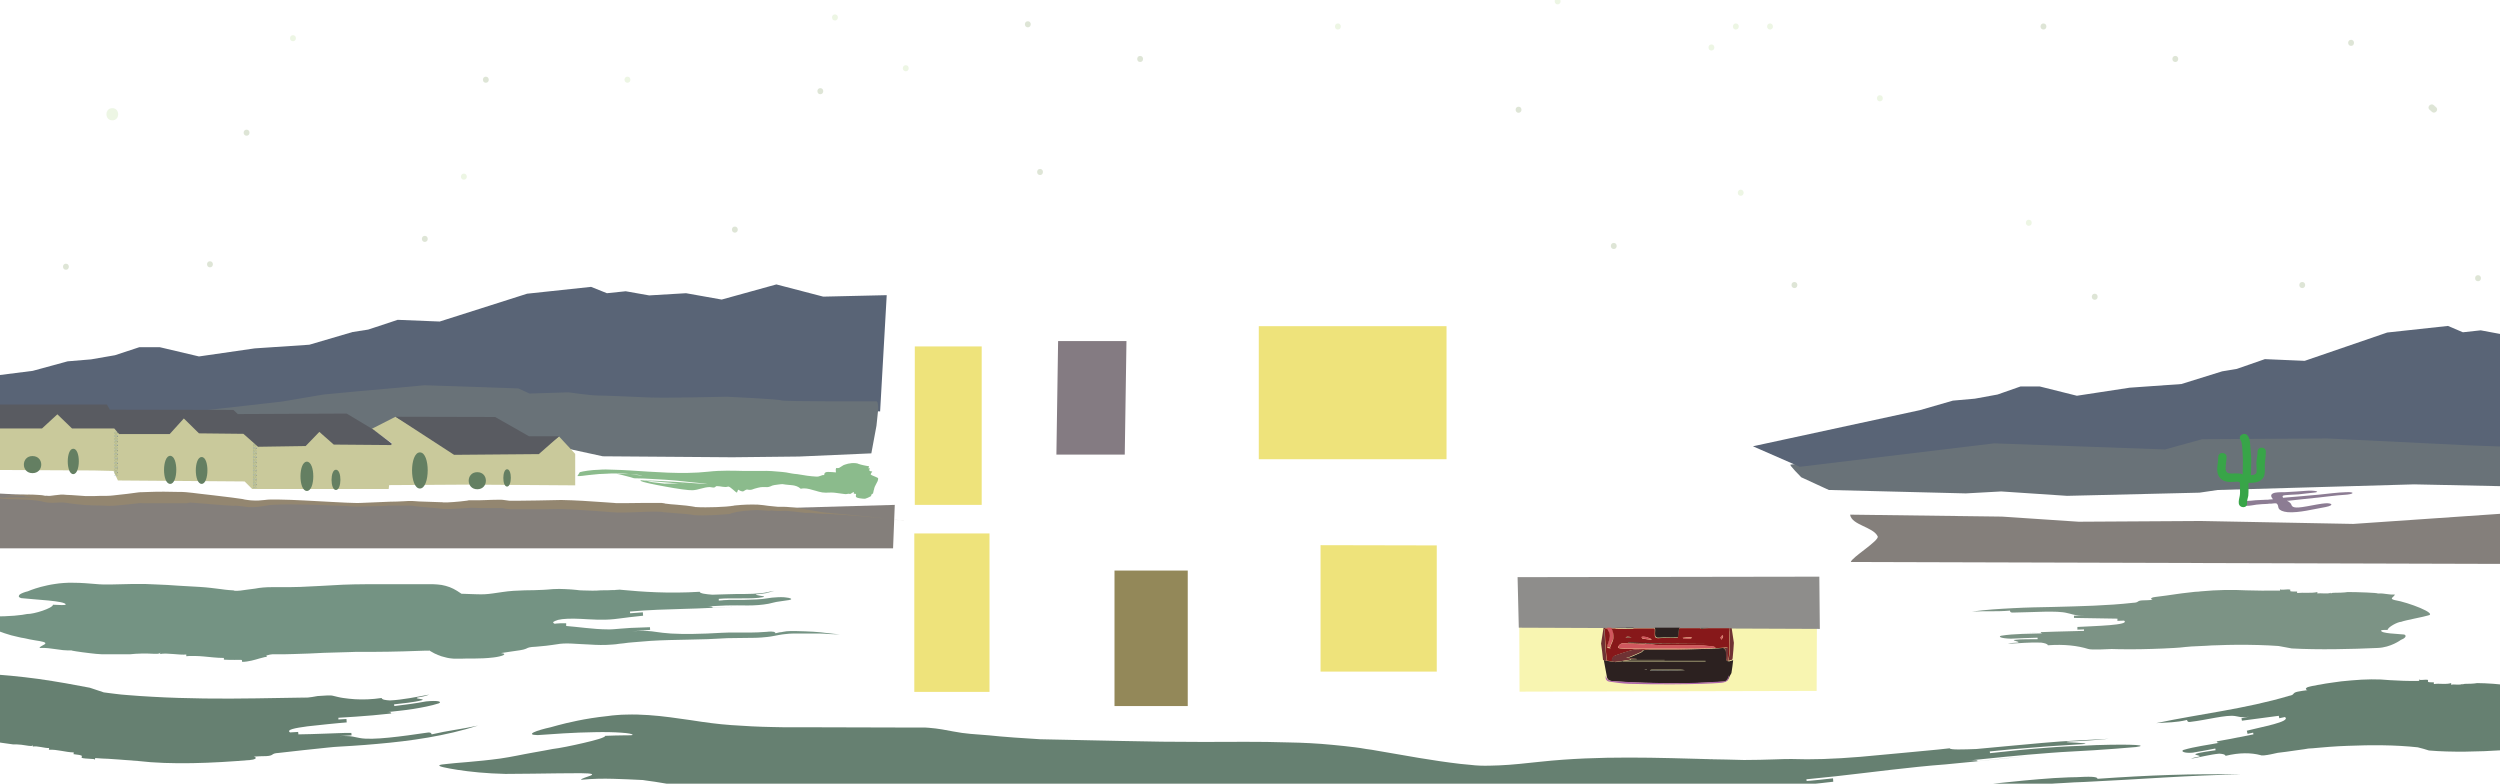 <?xml version="1.0" encoding="utf-8"?>
<!-- Generator: Adobe Illustrator 18.1.1, SVG Export Plug-In . SVG Version: 6.00 Build 0)  -->
<svg version="1.1" xmlns="http://www.w3.org/2000/svg" xmlns:xlink="http://www.w3.org/1999/xlink" x="0px" y="0px"
	 viewBox="0 0 1024 321" enable-background="new 0 0 1024 321" xml:space="preserve">
<symbol  id="Deleted_Symbol" viewBox="-30.1 -12.2 60.2 24.4">
	<line fill="none" stroke="#000000" stroke-width="0.3" x1="30" y1="6.2" x2="28" y2="4.7"/>
	<line fill="none" stroke="#000000" stroke-width="0.3" x1="16.8" y1="-4.3" x2="12.6" y2="-3.5"/>
	<line fill="none" stroke="#000000" stroke-width="0.3" x1="26.3" y1="1.1" x2="23.3" y2="1.1"/>
	<line fill="none" stroke="#000000" stroke-width="0.3" x1="21.1" y1="-7.4" x2="22.2" y2="-4.4"/>
	<line fill="none" stroke="#000000" stroke-width="0.3" x1="4.6" y1="9.6" x2="2.9" y2="12.1"/>
	<line fill="none" stroke="#000000" stroke-width="0.3" x1="-9.9" y1="-10.8" x2="-8" y2="-8.2"/>
	<line fill="none" stroke="#000000" stroke-width="0.3" x1="18.8" y1="5.8" x2="16.8" y2="2.5"/>
	<line fill="none" stroke="#000000" stroke-width="0.3" x1="-30" y1="-1.1" x2="-27.7" y2="1.4"/>
	<line fill="none" stroke="#000000" stroke-width="0.3" x1="-20.5" y1="-2.3" x2="-16.5" y2="0.2"/>
	<line fill="none" stroke="#000000" stroke-width="0.3" x1="-21.8" y1="-6" x2="-23.8" y2="-4.7"/>
	<line fill="none" stroke="#000000" stroke-width="0.3" x1="-7.1" y1="4.8" x2="-9.9" y2="7.1"/>
	<line fill="none" stroke="#000000" stroke-width="0.3" x1="5.1" y1="-4.9" x2="3.1" y2="-3.6"/>
	<line fill="none" stroke="#000000" stroke-width="0.3" x1="-6.3" y1="-5.5" x2="-3.3" y2="-5.6"/>
	<line fill="none" stroke="#000000" stroke-width="0.3" x1="-4.1" y1="-0.3" x2="-1.7" y2="-2.1"/>
	<line fill="none" stroke="#000000" stroke-width="0.3" x1="3.1" y1="3.7" x2="4.2" y2="0.7"/>
	<line fill="none" stroke="#000000" stroke-width="0.3" x1="-2.4" y1="8.5" x2="-5.7" y2="9.5"/>
	<line fill="none" stroke="#000000" stroke-width="0.3" x1="12" y1="2.1" x2="9.2" y2="3.8"/>
	<line fill="none" stroke="#000000" stroke-width="0.3" x1="11.8" y1="7.5" x2="9.8" y2="6"/>
	<line fill="none" stroke="#000000" stroke-width="0.3" x1="-20.2" y1="6.7" x2="-19.7" y2="3.5"/>
	<line fill="none" stroke="#000000" stroke-width="0.3" x1="-12.2" y1="0.2" x2="-8.7" y2="1"/>
	<line fill="none" stroke="#000000" stroke-width="0.3" x1="0.3" y1="-12.2" x2="0.5" y2="-9.2"/>
	<line fill="none" stroke="#000000" stroke-width="0.3" x1="-15.7" y1="-7.6" x2="-17.1" y2="-5.6"/>
</symbol>
<g id="dusk" display="none">
	<linearGradient id="SVGID_1_" gradientUnits="userSpaceOnUse" x1="512" y1="-2.298657e-008" x2="512" y2="321">
		<stop  offset="6.796558e-002" style="stop-color:#4A5175"/>
		<stop  offset="0.116" style="stop-color:#505175;stop-opacity:0.949"/>
		<stop  offset="0.187" style="stop-color:#615374;stop-opacity:0.873"/>
		<stop  offset="0.272" style="stop-color:#7A5574;stop-opacity:0.782"/>
		<stop  offset="0.367" style="stop-color:#9D5772;stop-opacity:0.68"/>
		<stop  offset="0.471" style="stop-color:#CA596F;stop-opacity:0.57"/>
		<stop  offset="0.536" style="stop-color:#F05B6F;stop-opacity:0.5"/>
		<stop  offset="0.558" style="stop-color:#AE534F;stop-opacity:0.482"/>
		<stop  offset="0.598" style="stop-color:#4D3714;stop-opacity:0.45"/>
	</linearGradient>
	<rect display="inline" fill="url(#SVGID_1_)" width="1024" height="321"/>
</g>
<g id="Stars">
	<g opacity="0.45">
		<g>
			<path fill="none" stroke="#2A2A3D" stroke-miterlimit="10" d="M109,45.9"/>
		</g>
	</g>
	<g opacity="0.45">
		<g>
			<path fill="#D7EAC4" d="M46,49.3c3.2,0,3.2-5,0-5C42.8,44.3,42.8,49.3,46,49.3L46,49.3z"/>
		</g>
	</g>
	<g opacity="0.45">
		<g>
			<path fill="#D7EAC4" d="M713,80.2c1.6,0,1.6-2.5,0-2.5C711.4,77.7,711.4,80.2,713,80.2L713,80.2z"/>
		</g>
	</g>
	<g opacity="0.45">
		<g>
			<path fill="#D7EAC4" d="M770,41.5c1.6,0,1.6-2.5,0-2.5C768.4,39,768.4,41.5,770,41.5L770,41.5z"/>
		</g>
	</g>
	<g opacity="0.45">
		<g>
			<path fill="#D7EAC4" d="M701,20.7c1.6,0,1.6-2.5,0-2.5C699.4,18.2,699.4,20.7,701,20.7L701,20.7z"/>
		</g>
	</g>
	<g opacity="0.45">
		<g>
			<path fill="#D7EAC4" d="M711,12.1c1.6,0,1.6-2.5,0-2.5C709.4,9.6,709.4,12.1,711,12.1L711,12.1z"/>
		</g>
	</g>
	<g opacity="0.45">
		<g>
			<path fill="#D7EAC4" d="M725,12.1c1.6,0,1.6-2.5,0-2.5C723.4,9.6,723.4,12.1,725,12.1L725,12.1z"/>
		</g>
	</g>
	<g opacity="0.45">
		<g>
			<path fill="#D7EAC4" d="M638,1.8c1.6,0,1.6-2.5,0-2.5C636.4-0.8,636.4,1.8,638,1.8L638,1.8z"/>
		</g>
	</g>
	<g opacity="0.45">
		<g>
			<path fill="#D7EAC4" d="M257,33.9c1.6,0,1.6-2.5,0-2.5C255.4,31.4,255.4,33.9,257,33.9L257,33.9z"/>
		</g>
	</g>
	<g opacity="0.45">
		<g>
			<path fill="#D7EAC4" d="M371,29.2c1.6,0,1.6-2.5,0-2.5C369.4,26.7,369.4,29.2,371,29.2L371,29.2z"/>
		</g>
	</g>
	<g opacity="0.45">
		<g>
			<path fill="#D7EAC4" d="M190,73.6c1.6,0,1.6-2.5,0-2.5C188.4,71.1,188.4,73.6,190,73.6L190,73.6z"/>
		</g>
	</g>
	<g opacity="0.45">
		<g>
			<path fill="#D7EAC4" d="M548,12.1c1.6,0,1.6-2.5,0-2.5C546.4,9.6,546.4,12.1,548,12.1L548,12.1z"/>
		</g>
	</g>
	<g opacity="0.45">
		<g>
			<path fill="#D7EAC4" d="M831,92.5c1.6,0,1.6-2.5,0-2.5C829.4,90,829.4,92.5,831,92.5L831,92.5z"/>
		</g>
	</g>
	<g opacity="0.45">
		<g>
			<path fill="#D7EAC4" d="M120,16.9c1.6,0,1.6-2.5,0-2.5C118.4,14.4,118.4,16.9,120,16.9L120,16.9z"/>
		</g>
	</g>
	<g opacity="0.45">
		<g>
			<path fill="#D7EAC4" d="M342,8.4c1.6,0,1.6-2.5,0-2.5C340.4,5.9,340.4,8.4,342,8.4L342,8.4z"/>
		</g>
	</g>
	<g opacity="0.45">
		<g>
			<path fill="#B6C6A5" d="M86,109.5c1.6,0,1.6-2.5,0-2.5C84.4,107,84.4,109.5,86,109.5L86,109.5z"/>
		</g>
	</g>
	<g opacity="0.45">
		<g>
			<path fill="#B6C6A5" d="M174,99.1c1.6,0,1.6-2.5,0-2.5C172.4,96.6,172.4,99.1,174,99.1L174,99.1z"/>
		</g>
	</g>
	<g opacity="0.45">
		<g>
			<path fill="#B6C6A5" d="M661,102c1.6,0,1.6-2.5,0-2.5C659.4,99.5,659.4,102,661,102L661,102z"/>
		</g>
	</g>
	<g opacity="0.45">
		<g>
			<path fill="#B6C6A5" d="M735,118c1.6,0,1.6-2.5,0-2.5C733.4,115.5,733.4,118,735,118L735,118z"/>
		</g>
	</g>
	<g opacity="0.45">
		<g>
			<path fill="#B6C6A5" d="M943,118c1.6,0,1.6-2.5,0-2.5C941.4,115.5,941.4,118,943,118L943,118z"/>
		</g>
	</g>
	<g opacity="0.45">
		<g>
			<path fill="#B6C6A5" d="M995.1,44.9c0.3,0.3,0.7,0.6,1,0.9c1.2,1.1,2.9-0.7,1.8-1.8c-0.3-0.3-0.7-0.6-1-0.9
				C995.7,42,993.9,43.8,995.1,44.9L995.1,44.9z"/>
		</g>
	</g>
	<g opacity="0.45">
		<g>
			<path fill="#B6C6A5" d="M1015,115.2c1.6,0,1.6-2.5,0-2.5C1013.4,112.7,1013.4,115.2,1015,115.2L1015,115.2z"/>
		</g>
	</g>
	<g opacity="0.45">
		<g>
			<path fill="#B6C6A5" d="M891,25.4c1.6,0,1.6-2.5,0-2.5C889.4,22.9,889.4,25.4,891,25.4L891,25.4z"/>
		</g>
	</g>
	<g opacity="0.45">
		<g>
			<path fill="#B6C6A5" d="M963,18.8c1.6,0,1.6-2.5,0-2.5C961.4,16.3,961.4,18.8,963,18.8L963,18.8z"/>
		</g>
	</g>
	<g opacity="0.45">
		<g>
			<path fill="#B6C6A5" d="M858,122.8c1.6,0,1.6-2.5,0-2.5C856.4,120.3,856.4,122.8,858,122.8L858,122.8z"/>
		</g>
	</g>
	<g opacity="0.45">
		<g>
			<path fill="#B6C6A5" d="M101,55.6c1.6,0,1.6-2.5,0-2.5C99.4,53.1,99.4,55.6,101,55.6L101,55.6z"/>
		</g>
	</g>
	<g opacity="0.45">
		<g>
			<path fill="#B6C6A5" d="M27,110.5c1.6,0,1.6-2.5,0-2.5C25.4,108,25.4,110.5,27,110.5L27,110.5z"/>
		</g>
	</g>
	<g opacity="0.45">
		<g>
			<path fill="#B6C6A5" d="M301,95.3c1.6,0,1.6-2.5,0-2.5C299.4,92.8,299.4,95.3,301,95.3L301,95.3z"/>
		</g>
	</g>
	<g opacity="0.45">
		<g>
			<path fill="#B6C6A5" d="M426,71.7c1.6,0,1.6-2.5,0-2.5C424.4,69.2,424.4,71.7,426,71.7L426,71.7z"/>
		</g>
	</g>
	<g opacity="0.45">
		<g>
			<path fill="#B6C6A5" d="M336,38.6c1.6,0,1.6-2.5,0-2.5C334.4,36.1,334.4,38.6,336,38.6L336,38.6z"/>
		</g>
	</g>
	<g opacity="0.45">
		<g>
			<path fill="#B6C6A5" d="M199,33.9c1.6,0,1.6-2.5,0-2.5C197.4,31.4,197.4,33.9,199,33.9L199,33.9z"/>
		</g>
	</g>
	<g opacity="0.45">
		<g>
			<path fill="#B6C6A5" d="M467,25.4c1.6,0,1.6-2.5,0-2.5C465.4,22.9,465.4,25.4,467,25.4L467,25.4z"/>
		</g>
	</g>
	<g opacity="0.45">
		<g>
			<path fill="#B6C6A5" d="M421,11.2c1.6,0,1.6-2.5,0-2.5C419.4,8.7,419.4,11.2,421,11.2L421,11.2z"/>
		</g>
	</g>
	<g opacity="0.45">
		<g>
			<path fill="#B6C6A5" d="M622,46.2c1.6,0,1.6-2.5,0-2.5C620.4,43.7,620.4,46.2,622,46.2L622,46.2z"/>
		</g>
	</g>
	<g opacity="0.45">
		<g>
			<path fill="#B6C6A5" d="M837,12.1c1.6,0,1.6-2.5,0-2.5C835.4,9.6,835.4,12.1,837,12.1L837,12.1z"/>
		</g>
	</g>
</g>
<g id="sceneryR">
	<g id="Layer_7_copy">
		<path fill="#697278" d="M1051,185.3l-26.7-5.5l-10.1-4.1l-8.3-0.8l-21.2,1l-17-0.3l-36.6,1.3l-4.4,2.1l-15.2-0.5
			c0,0-8.5,1.3-11.4,1.3s-13.4,0.5-19.9,0.8c-6.5,0.3-30.7-0.3-30.7-0.3s-20.7-1-21.5-0.5c-0.8,0.5-93.8,10.5-94.6,10.5
			c-0.8,0,4.4,5.2,4.4,5.2l11.3,5.2l56.1,1.4l14.5-0.8l27,1.8l54.2-1.3l7.5-1.1l80.4-2.3l57.7,1.2l1.6-13.2"/>
	</g>
	<g id="Layer_5_copy">
		<path fill="#847F7B" d="M769.1,219.7c0.8,1.7-10.9,8.8-11,10.5l274.7,0.8c-2.1-6.9,1.6-14.2-0.6-21.1l-68.3,4.7l-62.5-1.2l-50,0.3
			l-31.4-2.1l-62.2-0.8C758.4,215.1,767.3,215.8,769.1,219.7z"/>
	</g>
	<path fill="#596476" d="M1028.9,160.7c0.1-7.9-0.6-16-0.1-23.9l-3.6,0.2l-9.1-1.7l-7.3,0.8l-6.1-2.6l-24.9,2.7L944,147.8l-16.3-0.7
		l-11.5,4l-6,1l-16.7,5.2l-21.2,1.5l-21.6,3.3l-15.2-3.8l-7.9,0l-9.4,3.3l-9.3,1.7l-9,0.8l-13.5,3.9l-68.4,14.8l19.2,8.4l79.6-9.6
		l70,2.5l15.2-4.2l51.3-0.3l57.5,2.8l19,0.7C1027.5,175.8,1028.8,167.8,1028.9,160.7z"/>
	<g>
		<path fill="#8C7C93" d="M945.1,201c3.1-0.2,5.8,0.5,2.5,0.8c-2.2,0.2-4.1,0.5-6.2,0.7c-1.3,0.1-5.6,0.2-6.2,0.5
			c-0.4,0.2-0.3,0.5,0,0.9c0.2,0,0.5-0.1,0.9-0.1c4.4-0.3,8.9-0.8,13.8-1.2c3.3-0.3,7.3-0.9,11-1c4.1-0.2,3.3,0.9-0.8,1.1
			c-2.4,0.1-8.5,0.9-10.6,1.1c-4.2,0.4-8.2,0.9-12.1,1.3c-0.3,0-0.5,0-0.7,0c0.9,0.4,1.4,0.9,1.7,1.3c0.4,0.9,0.4,1.9,4.6,1.3
			c2.8-0.4,5.3-1,8.1-1.4c4-0.6,5.5,0.6,1.4,1.4c-5.2,0.9-10.7,2.4-15.4,2.1c-2.1-0.2-3.3-0.8-3.7-1.5c-0.3-0.5-0.2-1.1-0.5-1.6
			c-0.4-0.7-0.7-0.6-2.6-0.4c-0.3,0-0.6,0-0.8,0c-0.2,0-0.5,0.1-0.8,0.1c-1.5,0.1-3,0.1-4.4,0.3c-1.4,0.2-2.7,0.5-4.1,0.5
			c-2.9,0-2.9-2-0.1-2c1.3,0,2.5-0.2,3.8-0.3c1.4-0.1,2.8-0.1,4.2-0.2c0.3,0,0.5,0,0.8,0c0.2,0,0.4-0.1,0.7-0.1
			c0.5,0,0.9-0.1,1.4-0.1c-0.7-0.9-1.2-1.8,0-2.4c0.9-0.5,2.9-0.5,4.9-0.5C939,201.5,941.8,201.2,945.1,201z"/>
	</g>
	<path fill="#38A548" d="M928.1,185c0-2.2-3.4-2.2-3.4,0c0,1.5-0.4,3-0.5,4.5c-0.1,1,0.5,3.8-0.2,4.5c-0.5,0.5-1.3,0.6-2.1,0.6
		c0.1-0.2,0.1-0.4,0.1-0.7c0-3,0.3-6.2-0.1-9.2c-0.3-2,0-4.5-1.2-6.2c-1.3-1.8-4.2-0.1-3,1.7c0.8,1.1,0.8,4.6,0.9,5.9
		c0.2,2.5,0,5.1,0,7.7c0,0.2,0,0.3,0.1,0.5c-1-0.4-2.2-0.4-3.2-0.4c-1.9,0.1-3.9,0.4-3.9-2c0-1.6,0.4-3.1,0.4-4.7
		c0-2.2-3.4-2.2-3.4,0c0,2.8-1.3,6,0.6,8.4c0.9,1.2,2.3,1.7,3.8,1.8c1.1,0.1,2.1-0.1,3.2-0.1c1.4,0,1.3,0.3,1.3,1.6
		c0,0.2,0,0.4,0.1,0.6c0,0.2-0.1,0.3-0.1,0.5c0,1,0.1,2.1-0.1,3.1c-0.2,1-0.5,2-0.4,3c0.2,2.2,3.6,2.2,3.4,0c-0.1-1,0.3-2,0.5-3
		c0.1-1.1,0.1-2.1,0.1-3.2c0-0.2,0-0.4-0.1-0.6c0.1-0.2,0.1-0.3,0.1-0.5c0-0.3,0-0.7,0-1c2,0,4.1-0.1,5.5-1.5
		c1.2-1.1,1.2-2.7,1.2-4.3C927.5,189.7,928.1,187.4,928.1,185z"/>
</g>
<g id="sceneryL">
	<polygon id="mtns" fill="#596476" points="-3.2,154 13.4,151.9 27.7,148 37.3,147.2 47.1,145.5 57.1,142.2 65.4,142.2 81.5,146 
		104.3,142.7 126.7,141.2 144.4,136 150.8,135 162.9,131 180.1,131.7 215.9,120.3 242.1,117.5 248.6,120.1 256.3,119.3 265.9,121 
		281,120.1 295.6,122.7 318,116.5 337.2,121.5 363.2,120.9 360.5,168.5 300.8,168 250.6,166.3 189.8,163.5 135.6,163.8 119.5,168 
		45.7,168.7 -4.8,167.3 	"/>
	<path fill="#697278" d="M84.4,168l31-3.5l17.1-2.9l14.8-1.4l12.5-1.1l14.1-1.3l38.4,1.3l4.6,2.1l16-0.5c0,0,8.9,1.3,11.9,1.3
		s14.1,0.5,20.8,0.8c6.8,0.3,32.2-0.3,32.2-0.3s21.4,1,22.2,1.5s38.2,0.4,39,0.4s0.7,3.3,0.7,3.3l-0.7,6.7l-2.1,11.3l-29.6,1.3
		l-27.3,0.3l-53.1-0.4l-17-3.7L84.3,170.4C84.4,168,84.4,168,84.4,168"/>
	<g id="houses">
		<polygon id="base" fill="#C9C99B" points="0,192.5 19.1,192.6 38.5,192.7 46.5,192.9 48.3,196.8 100.2,197.2 103.3,200.3 
			159.2,200.3 159.4,198.7 192.5,198.5 235.6,198.8 235.6,185.9 229,178.8 220.7,184.7 186,185 162,170.7 152.2,175.7 160.6,181.6 
			160.2,181.9 136.7,181.5 128,174.3 120.4,182.5 105.4,182.2 100.3,176.7 83.2,176.5 75.3,170.3 66.2,176 47.5,175 47.2,171.2 
			29.2,170.8 23.5,166 16.7,171.2 0,171.3 		"/>
		<polygon fill="#595B61" points="216.7,178.7 202.8,170.8 162,170.7 186,186.3 220.7,186 229,178.7 		"/>
		<g>
			<line fill="#757A7F" x1="104.3" y1="181.7" x2="104.3" y2="199.9"/>
			<g>
				<g>
					<g>
						<circle cx="104.9" cy="182" r="0.1"/>
						<path fill="#5481C1" d="M104.5,183.5c0-0.1,0-0.1,0.1-0.1c0.1,0,0.1,0,0.1,0.1H104.5z"/>
						<path fill="#5481C1" d="M103.9,183.5c0-0.1,0-0.1,0.1-0.1c0.1,0,0.1,0,0.1,0.1H103.9z"/>
						<circle fill="#5481C1" cx="104.9" cy="182" r="0.1"/>
						<circle fill="#7F904C" cx="104.9" cy="182.6" r="0.1"/>
						<circle fill="#5481C1" cx="104.9" cy="183.2" r="0.1"/>
						<circle fill="#7F904C" cx="104" cy="182.3" r="0.1"/>
						<circle fill="#7F904C" cx="104" cy="182.9" r="0.1"/>
						<circle fill="#7F904C" cx="104.6" cy="182.3" r="0.1"/>
						<circle fill="#7F904C" cx="104.6" cy="182.9" r="0.1"/>
						<circle fill="#7F904C" cx="104.3" cy="182" r="0.1"/>
						<circle fill="#5481C1" cx="104.3" cy="182.6" r="0.1"/>
						<circle fill="#7F904C" cx="104.3" cy="183.2" r="0.1"/>
						<circle fill="#5481C1" cx="103.7" cy="182" r="0.1"/>
						<circle fill="#7F904C" cx="103.7" cy="182.6" r="0.1"/>
						<circle fill="#5481C1" cx="103.7" cy="183.2" r="0.1"/>
						<path fill="#5481C1" d="M104.5,181.7c0,0.1,0,0.1,0.1,0.1c0.1,0,0.1,0,0.1-0.1H104.5z"/>
						<path fill="#5481C1" d="M103.9,181.7c0,0.1,0,0.1,0.1,0.1c0.1,0,0.1,0,0.1-0.1H103.9z"/>
					</g>
					<g>
						<circle cx="104.9" cy="183.8" r="0.1"/>
						<path fill="#5481C1" d="M104.5,185.3c0-0.1,0-0.1,0.1-0.1c0.1,0,0.1,0,0.1,0.1H104.5z"/>
						<path fill="#5481C1" d="M103.9,185.3c0-0.1,0-0.1,0.1-0.1c0.1,0,0.1,0,0.1,0.1H103.9z"/>
						<circle fill="#5481C1" cx="104.9" cy="183.8" r="0.1"/>
						<circle fill="#7F904C" cx="104.9" cy="184.4" r="0.1"/>
						<circle fill="#5481C1" cx="104.9" cy="185" r="0.1"/>
						<circle fill="#7F904C" cx="104" cy="184.1" r="0.1"/>
						<circle fill="#7F904C" cx="104" cy="184.7" r="0.1"/>
						<circle fill="#7F904C" cx="104.6" cy="184.1" r="0.1"/>
						<circle fill="#7F904C" cx="104.6" cy="184.7" r="0.1"/>
						<circle fill="#7F904C" cx="104.3" cy="183.8" r="0.1"/>
						<circle fill="#5481C1" cx="104.3" cy="184.4" r="0.1"/>
						<circle fill="#7F904C" cx="104.3" cy="185" r="0.1"/>
						<circle fill="#5481C1" cx="103.7" cy="183.8" r="0.1"/>
						<circle fill="#7F904C" cx="103.7" cy="184.4" r="0.1"/>
						<circle fill="#5481C1" cx="103.7" cy="185" r="0.1"/>
						<path fill="#5481C1" d="M104.5,183.5c0,0.1,0,0.1,0.1,0.1c0.1,0,0.1,0,0.1-0.1H104.5z"/>
						<path fill="#5481C1" d="M103.9,183.5c0,0.1,0,0.1,0.1,0.1c0.1,0,0.1,0,0.1-0.1H103.9z"/>
					</g>
					<g>
						<circle cx="104.9" cy="185.6" r="0.1"/>
						<path fill="#5481C1" d="M104.5,187.2c0-0.1,0-0.1,0.1-0.1c0.1,0,0.1,0,0.1,0.1H104.5z"/>
						<path fill="#5481C1" d="M103.9,187.2c0-0.1,0-0.1,0.1-0.1c0.1,0,0.1,0,0.1,0.1H103.9z"/>
						<circle fill="#5481C1" cx="104.9" cy="185.6" r="0.1"/>
						<circle fill="#7F904C" cx="104.9" cy="186.2" r="0.1"/>
						<circle fill="#5481C1" cx="104.9" cy="186.9" r="0.1"/>
						<circle fill="#7F904C" cx="104" cy="185.9" r="0.1"/>
						<circle fill="#7F904C" cx="104" cy="186.6" r="0.1"/>
						<circle fill="#7F904C" cx="104.6" cy="185.9" r="0.1"/>
						<circle fill="#7F904C" cx="104.6" cy="186.6" r="0.1"/>
						<circle fill="#7F904C" cx="104.3" cy="185.6" r="0.1"/>
						<circle fill="#5481C1" cx="104.3" cy="186.2" r="0.1"/>
						<circle fill="#7F904C" cx="104.3" cy="186.9" r="0.1"/>
						<circle fill="#5481C1" cx="103.7" cy="185.6" r="0.1"/>
						<circle fill="#7F904C" cx="103.7" cy="186.2" r="0.1"/>
						<circle fill="#5481C1" cx="103.7" cy="186.9" r="0.1"/>
						<path fill="#5481C1" d="M104.5,185.3c0,0.1,0,0.1,0.1,0.1c0.1,0,0.1,0,0.1-0.1H104.5z"/>
						<path fill="#5481C1" d="M103.9,185.3c0,0.1,0,0.1,0.1,0.1c0.1,0,0.1,0,0.1-0.1H103.9z"/>
					</g>
					<g>
						<circle cx="104.9" cy="187.5" r="0.1"/>
						<path fill="#5481C1" d="M104.5,189c0-0.1,0-0.1,0.1-0.1c0.1,0,0.1,0,0.1,0.1H104.5z"/>
						<path fill="#5481C1" d="M103.9,189c0-0.1,0-0.1,0.1-0.1c0.1,0,0.1,0,0.1,0.1H103.9z"/>
						<circle fill="#5481C1" cx="104.9" cy="187.5" r="0.1"/>
						<circle fill="#7F904C" cx="104.9" cy="188.1" r="0.1"/>
						<circle fill="#5481C1" cx="104.9" cy="188.7" r="0.1"/>
						<circle fill="#7F904C" cx="104" cy="187.8" r="0.1"/>
						<circle fill="#7F904C" cx="104" cy="188.4" r="0.1"/>
						<circle fill="#7F904C" cx="104.6" cy="187.8" r="0.1"/>
						<circle fill="#7F904C" cx="104.6" cy="188.4" r="0.1"/>
						<circle fill="#7F904C" cx="104.3" cy="187.5" r="0.1"/>
						<circle fill="#5481C1" cx="104.3" cy="188.1" r="0.1"/>
						<circle fill="#7F904C" cx="104.3" cy="188.7" r="0.1"/>
						<circle fill="#5481C1" cx="103.7" cy="187.5" r="0.1"/>
						<circle fill="#7F904C" cx="103.7" cy="188.1" r="0.1"/>
						<circle fill="#5481C1" cx="103.7" cy="188.7" r="0.1"/>
						<path fill="#5481C1" d="M104.5,187.2c0,0.1,0,0.1,0.1,0.1c0.1,0,0.1,0,0.1-0.1H104.5z"/>
						<path fill="#5481C1" d="M103.9,187.2c0,0.1,0,0.1,0.1,0.1c0.1,0,0.1,0,0.1-0.1H103.9z"/>
					</g>
					<g>
						<circle cx="104.9" cy="189.3" r="0.1"/>
						<path fill="#5481C1" d="M104.5,190.8c0-0.1,0-0.1,0.1-0.1c0.1,0,0.1,0,0.1,0.1H104.5z"/>
						<path fill="#5481C1" d="M103.9,190.8c0-0.1,0-0.1,0.1-0.1c0.1,0,0.1,0,0.1,0.1H103.9z"/>
						<circle fill="#5481C1" cx="104.9" cy="189.3" r="0.1"/>
						<circle fill="#7F904C" cx="104.9" cy="189.9" r="0.1"/>
						<circle fill="#5481C1" cx="104.9" cy="190.5" r="0.1"/>
						<circle fill="#7F904C" cx="104" cy="189.6" r="0.1"/>
						<circle fill="#7F904C" cx="104" cy="190.2" r="0.1"/>
						<circle fill="#7F904C" cx="104.6" cy="189.6" r="0.1"/>
						<circle fill="#7F904C" cx="104.6" cy="190.2" r="0.1"/>
						<circle fill="#7F904C" cx="104.3" cy="189.3" r="0.1"/>
						<circle fill="#5481C1" cx="104.3" cy="189.9" r="0.1"/>
						<circle fill="#7F904C" cx="104.3" cy="190.5" r="0.1"/>
						<circle fill="#5481C1" cx="103.7" cy="189.3" r="0.1"/>
						<circle fill="#7F904C" cx="103.7" cy="189.9" r="0.1"/>
						<circle fill="#5481C1" cx="103.7" cy="190.5" r="0.1"/>
						<path fill="#5481C1" d="M104.5,189c0,0.1,0,0.1,0.1,0.1c0.1,0,0.1,0,0.1-0.1H104.5z"/>
						<path fill="#5481C1" d="M103.9,189c0,0.1,0,0.1,0.1,0.1c0.1,0,0.1,0,0.1-0.1H103.9z"/>
					</g>
					<g>
						<circle cx="104.9" cy="191.1" r="0.1"/>
						<path fill="#5481C1" d="M104.5,192.6c0-0.1,0-0.1,0.1-0.1c0.1,0,0.1,0,0.1,0.1H104.5z"/>
						<path fill="#5481C1" d="M103.9,192.6c0-0.1,0-0.1,0.1-0.1c0.1,0,0.1,0,0.1,0.1H103.9z"/>
						<circle fill="#5481C1" cx="104.9" cy="191.1" r="0.1"/>
						<circle fill="#7F904C" cx="104.9" cy="191.7" r="0.1"/>
						<circle fill="#5481C1" cx="104.9" cy="192.3" r="0.1"/>
						<circle fill="#7F904C" cx="104" cy="191.4" r="0.1"/>
						<circle fill="#7F904C" cx="104" cy="192" r="0.1"/>
						<circle fill="#7F904C" cx="104.6" cy="191.4" r="0.1"/>
						<circle fill="#7F904C" cx="104.6" cy="192" r="0.1"/>
						<circle fill="#7F904C" cx="104.3" cy="191.1" r="0.1"/>
						<circle fill="#5481C1" cx="104.3" cy="191.7" r="0.1"/>
						<circle fill="#7F904C" cx="104.3" cy="192.3" r="0.1"/>
						<circle fill="#5481C1" cx="103.7" cy="191.1" r="0.1"/>
						<circle fill="#7F904C" cx="103.7" cy="191.7" r="0.1"/>
						<circle fill="#5481C1" cx="103.7" cy="192.3" r="0.1"/>
						<path fill="#5481C1" d="M104.5,190.8c0,0.1,0,0.1,0.1,0.1c0.1,0,0.1,0,0.1-0.1H104.5z"/>
						<path fill="#5481C1" d="M103.9,190.8c0,0.1,0,0.1,0.1,0.1c0.1,0,0.1,0,0.1-0.1H103.9z"/>
					</g>
					<g>
						<circle cx="104.9" cy="192.9" r="0.1"/>
						<path fill="#5481C1" d="M104.5,194.5c0-0.1,0-0.1,0.1-0.1c0.1,0,0.1,0,0.1,0.1H104.5z"/>
						<path fill="#5481C1" d="M103.9,194.5c0-0.1,0-0.1,0.1-0.1c0.1,0,0.1,0,0.1,0.1H103.9z"/>
						<circle fill="#5481C1" cx="104.9" cy="192.9" r="0.1"/>
						<circle fill="#7F904C" cx="104.9" cy="193.5" r="0.1"/>
						<circle fill="#5481C1" cx="104.9" cy="194.2" r="0.1"/>
						<circle fill="#7F904C" cx="104" cy="193.2" r="0.1"/>
						<circle fill="#7F904C" cx="104" cy="193.9" r="0.1"/>
						<circle fill="#7F904C" cx="104.6" cy="193.2" r="0.1"/>
						<circle fill="#7F904C" cx="104.6" cy="193.9" r="0.1"/>
						<circle fill="#7F904C" cx="104.3" cy="192.9" r="0.1"/>
						<circle fill="#5481C1" cx="104.3" cy="193.5" r="0.1"/>
						<circle fill="#7F904C" cx="104.3" cy="194.2" r="0.1"/>
						<circle fill="#5481C1" cx="103.7" cy="192.9" r="0.1"/>
						<circle fill="#7F904C" cx="103.7" cy="193.5" r="0.1"/>
						<circle fill="#5481C1" cx="103.7" cy="194.2" r="0.1"/>
						<path fill="#5481C1" d="M104.5,192.6c0,0.1,0,0.1,0.1,0.1c0.1,0,0.1,0,0.1-0.1H104.5z"/>
						<path fill="#5481C1" d="M103.9,192.6c0,0.1,0,0.1,0.1,0.1c0.1,0,0.1,0,0.1-0.1H103.9z"/>
					</g>
					<g>
						<circle cx="104.9" cy="194.8" r="0.1"/>
						<path fill="#5481C1" d="M104.5,196.3c0-0.1,0-0.1,0.1-0.1c0.1,0,0.1,0,0.1,0.1H104.5z"/>
						<path fill="#5481C1" d="M103.9,196.3c0-0.1,0-0.1,0.1-0.1c0.1,0,0.1,0,0.1,0.1H103.9z"/>
						<circle fill="#5481C1" cx="104.9" cy="194.8" r="0.1"/>
						<circle fill="#7F904C" cx="104.9" cy="195.4" r="0.1"/>
						<circle fill="#5481C1" cx="104.9" cy="196" r="0.1"/>
						<circle fill="#7F904C" cx="104" cy="195.1" r="0.1"/>
						<circle fill="#7F904C" cx="104" cy="195.7" r="0.1"/>
						<circle fill="#7F904C" cx="104.6" cy="195.1" r="0.1"/>
						<circle fill="#7F904C" cx="104.6" cy="195.7" r="0.1"/>
						<circle fill="#7F904C" cx="104.3" cy="194.8" r="0.1"/>
						<circle fill="#5481C1" cx="104.3" cy="195.4" r="0.1"/>
						<circle fill="#7F904C" cx="104.3" cy="196" r="0.1"/>
						<circle fill="#5481C1" cx="103.7" cy="194.8" r="0.1"/>
						<circle fill="#7F904C" cx="103.7" cy="195.4" r="0.1"/>
						<circle fill="#5481C1" cx="103.7" cy="196" r="0.1"/>
						<path fill="#5481C1" d="M104.5,194.5c0,0.1,0,0.1,0.1,0.1c0.1,0,0.1,0,0.1-0.1H104.5z"/>
						<path fill="#5481C1" d="M103.9,194.5c0,0.1,0,0.1,0.1,0.1c0.1,0,0.1,0,0.1-0.1H103.9z"/>
					</g>
					<g>
						<circle cx="104.9" cy="196.6" r="0.1"/>
						<path fill="#5481C1" d="M104.5,198.1c0-0.1,0-0.1,0.1-0.1c0.1,0,0.1,0,0.1,0.1H104.5z"/>
						<path fill="#5481C1" d="M103.9,198.1c0-0.1,0-0.1,0.1-0.1c0.1,0,0.1,0,0.1,0.1H103.9z"/>
						<circle fill="#5481C1" cx="104.9" cy="196.6" r="0.1"/>
						<circle fill="#7F904C" cx="104.9" cy="197.2" r="0.1"/>
						<circle fill="#5481C1" cx="104.9" cy="197.8" r="0.1"/>
						<circle fill="#7F904C" cx="104" cy="196.9" r="0.1"/>
						<circle fill="#7F904C" cx="104" cy="197.5" r="0.1"/>
						<circle fill="#7F904C" cx="104.6" cy="196.9" r="0.1"/>
						<circle fill="#7F904C" cx="104.6" cy="197.5" r="0.1"/>
						<circle fill="#7F904C" cx="104.3" cy="196.6" r="0.1"/>
						<circle fill="#5481C1" cx="104.3" cy="197.2" r="0.1"/>
						<circle fill="#7F904C" cx="104.3" cy="197.8" r="0.1"/>
						<circle fill="#5481C1" cx="103.7" cy="196.6" r="0.1"/>
						<circle fill="#7F904C" cx="103.7" cy="197.2" r="0.1"/>
						<circle fill="#5481C1" cx="103.7" cy="197.8" r="0.1"/>
						<path fill="#5481C1" d="M104.5,196.3c0,0.1,0,0.1,0.1,0.1c0.1,0,0.1,0,0.1-0.1H104.5z"/>
						<path fill="#5481C1" d="M103.9,196.3c0,0.1,0,0.1,0.1,0.1c0.1,0,0.1,0,0.1-0.1H103.9z"/>
					</g>
					<g>
						<circle cx="104.9" cy="198.4" r="0.1"/>
						<path fill="#5481C1" d="M104.5,199.9c0-0.1,0-0.1,0.1-0.1c0.1,0,0.1,0,0.1,0.1H104.5z"/>
						<path fill="#5481C1" d="M103.9,199.9c0-0.1,0-0.1,0.1-0.1c0.1,0,0.1,0,0.1,0.1H103.9z"/>
						<circle fill="#5481C1" cx="104.9" cy="198.4" r="0.1"/>
						<circle fill="#7F904C" cx="104.9" cy="199" r="0.1"/>
						<circle fill="#5481C1" cx="104.9" cy="199.6" r="0.1"/>
						<circle fill="#7F904C" cx="104" cy="198.7" r="0.1"/>
						<circle fill="#7F904C" cx="104" cy="199.3" r="0.1"/>
						<circle fill="#7F904C" cx="104.6" cy="198.7" r="0.1"/>
						<circle fill="#7F904C" cx="104.6" cy="199.3" r="0.1"/>
						<circle fill="#7F904C" cx="104.3" cy="198.4" r="0.1"/>
						<circle fill="#5481C1" cx="104.3" cy="199" r="0.1"/>
						<circle fill="#7F904C" cx="104.3" cy="199.6" r="0.1"/>
						<circle fill="#5481C1" cx="103.7" cy="198.4" r="0.1"/>
						<circle fill="#7F904C" cx="103.7" cy="199" r="0.1"/>
						<circle fill="#5481C1" cx="103.7" cy="199.6" r="0.1"/>
						<path fill="#5481C1" d="M104.5,198.1c0,0.1,0,0.1,0.1,0.1c0.1,0,0.1,0,0.1-0.1H104.5z"/>
						<path fill="#5481C1" d="M103.9,198.1c0,0.1,0,0.1,0.1,0.1c0.1,0,0.1,0,0.1-0.1H103.9z"/>
					</g>
				</g>
			</g>
		</g>
		<polygon id="roofs" fill="#595B61" points="153,176 142,169.4 97.4,169.6 95.6,167.9 45,167.8 43.8,165.7 -2.3,165.7 -1.3,175.5 
			17.2,175.5 23.5,169.7 29.5,175.5 46.8,175.5 48.8,177.8 69.5,177.8 75.3,171.4 81.5,177.5 99.7,177.7 105.7,183 125.2,182.7 
			130.8,176.9 136.7,182.1 160.2,182.3 160.5,181.7 		"/>
		<g>
			<line fill="#757A7F" x1="47.5" y1="176.8" x2="47.5" y2="195"/>
			<g>
				<g>
					<g>
						<circle cx="48.1" cy="177.1" r="0.1"/>
						<path fill="#5481C1" d="M47.7,178.6c0-0.1,0-0.1,0.1-0.1c0.1,0,0.1,0,0.1,0.1H47.7z"/>
						<path fill="#5481C1" d="M47.1,178.6c0-0.1,0-0.1,0.1-0.1c0.1,0,0.1,0,0.1,0.1H47.1z"/>
						<circle fill="#5481C1" cx="48.1" cy="177.1" r="0.1"/>
						<circle fill="#7F904C" cx="48.1" cy="177.7" r="0.1"/>
						<circle fill="#5481C1" cx="48.1" cy="178.3" r="0.1"/>
						<circle fill="#7F904C" cx="47.2" cy="177.4" r="0.1"/>
						<circle fill="#7F904C" cx="47.2" cy="178" r="0.1"/>
						<circle fill="#7F904C" cx="47.8" cy="177.4" r="0.1"/>
						<circle fill="#7F904C" cx="47.8" cy="178" r="0.1"/>
						<circle fill="#7F904C" cx="47.5" cy="177.1" r="0.1"/>
						<circle fill="#5481C1" cx="47.5" cy="177.7" r="0.1"/>
						<circle fill="#7F904C" cx="47.5" cy="178.3" r="0.1"/>
						<circle fill="#5481C1" cx="46.9" cy="177.1" r="0.1"/>
						<circle fill="#7F904C" cx="46.9" cy="177.7" r="0.1"/>
						<circle fill="#5481C1" cx="46.9" cy="178.3" r="0.1"/>
						<path fill="#5481C1" d="M47.7,176.8c0,0.1,0,0.1,0.1,0.1c0.1,0,0.1,0,0.1-0.1H47.7z"/>
						<path fill="#5481C1" d="M47.1,176.8c0,0.1,0,0.1,0.1,0.1c0.1,0,0.1,0,0.1-0.1H47.1z"/>
					</g>
					<g>
						<circle cx="48.1" cy="178.9" r="0.1"/>
						<path fill="#5481C1" d="M47.7,180.4c0-0.1,0-0.1,0.1-0.1c0.1,0,0.1,0,0.1,0.1H47.7z"/>
						<path fill="#5481C1" d="M47.1,180.4c0-0.1,0-0.1,0.1-0.1c0.1,0,0.1,0,0.1,0.1H47.1z"/>
						<circle fill="#5481C1" cx="48.1" cy="178.9" r="0.1"/>
						<circle fill="#7F904C" cx="48.1" cy="179.5" r="0.1"/>
						<circle fill="#5481C1" cx="48.1" cy="180.1" r="0.1"/>
						<circle fill="#7F904C" cx="47.2" cy="179.2" r="0.1"/>
						<circle fill="#7F904C" cx="47.2" cy="179.8" r="0.1"/>
						<circle fill="#7F904C" cx="47.8" cy="179.2" r="0.1"/>
						<circle fill="#7F904C" cx="47.8" cy="179.8" r="0.1"/>
						<circle fill="#7F904C" cx="47.5" cy="178.9" r="0.1"/>
						<circle fill="#5481C1" cx="47.5" cy="179.5" r="0.1"/>
						<circle fill="#7F904C" cx="47.5" cy="180.1" r="0.1"/>
						<circle fill="#5481C1" cx="46.9" cy="178.9" r="0.1"/>
						<circle fill="#7F904C" cx="46.9" cy="179.5" r="0.1"/>
						<circle fill="#5481C1" cx="46.9" cy="180.1" r="0.1"/>
						<path fill="#5481C1" d="M47.7,178.6c0,0.1,0,0.1,0.1,0.1c0.1,0,0.1,0,0.1-0.1H47.7z"/>
						<path fill="#5481C1" d="M47.1,178.6c0,0.1,0,0.1,0.1,0.1c0.1,0,0.1,0,0.1-0.1H47.1z"/>
					</g>
					<g>
						<circle cx="48.1" cy="180.7" r="0.1"/>
						<path fill="#5481C1" d="M47.7,182.3c0-0.1,0-0.1,0.1-0.1c0.1,0,0.1,0,0.1,0.1H47.7z"/>
						<path fill="#5481C1" d="M47.1,182.3c0-0.1,0-0.1,0.1-0.1c0.1,0,0.1,0,0.1,0.1H47.1z"/>
						<circle fill="#5481C1" cx="48.1" cy="180.7" r="0.1"/>
						<circle fill="#7F904C" cx="48.1" cy="181.3" r="0.1"/>
						<circle fill="#5481C1" cx="48.1" cy="182" r="0.1"/>
						<circle fill="#7F904C" cx="47.2" cy="181" r="0.1"/>
						<circle fill="#7F904C" cx="47.2" cy="181.6" r="0.1"/>
						<circle fill="#7F904C" cx="47.8" cy="181" r="0.1"/>
						<circle fill="#7F904C" cx="47.8" cy="181.6" r="0.1"/>
						<circle fill="#7F904C" cx="47.5" cy="180.7" r="0.1"/>
						<circle fill="#5481C1" cx="47.5" cy="181.3" r="0.1"/>
						<circle fill="#7F904C" cx="47.5" cy="182" r="0.1"/>
						<circle fill="#5481C1" cx="46.9" cy="180.7" r="0.1"/>
						<circle fill="#7F904C" cx="46.9" cy="181.3" r="0.1"/>
						<circle fill="#5481C1" cx="46.9" cy="182" r="0.1"/>
						<path fill="#5481C1" d="M47.7,180.4c0,0.1,0,0.1,0.1,0.1c0.1,0,0.1,0,0.1-0.1H47.7z"/>
						<path fill="#5481C1" d="M47.1,180.4c0,0.1,0,0.1,0.1,0.1c0.1,0,0.1,0,0.1-0.1H47.1z"/>
					</g>
					<g>
						<circle cx="48.1" cy="182.6" r="0.1"/>
						<path fill="#5481C1" d="M47.7,184.1c0-0.1,0-0.1,0.1-0.1c0.1,0,0.1,0,0.1,0.1H47.7z"/>
						<path fill="#5481C1" d="M47.1,184.1c0-0.1,0-0.1,0.1-0.1c0.1,0,0.1,0,0.1,0.1H47.1z"/>
						<circle fill="#5481C1" cx="48.1" cy="182.6" r="0.1"/>
						<circle fill="#7F904C" cx="48.1" cy="183.2" r="0.1"/>
						<circle fill="#5481C1" cx="48.1" cy="183.8" r="0.1"/>
						<circle fill="#7F904C" cx="47.2" cy="182.9" r="0.1"/>
						<circle fill="#7F904C" cx="47.2" cy="183.5" r="0.1"/>
						<circle fill="#7F904C" cx="47.8" cy="182.9" r="0.1"/>
						<circle fill="#7F904C" cx="47.8" cy="183.5" r="0.1"/>
						<circle fill="#7F904C" cx="47.5" cy="182.6" r="0.1"/>
						<circle fill="#5481C1" cx="47.5" cy="183.2" r="0.1"/>
						<circle fill="#7F904C" cx="47.5" cy="183.8" r="0.1"/>
						<circle fill="#5481C1" cx="46.9" cy="182.6" r="0.1"/>
						<circle fill="#7F904C" cx="46.9" cy="183.2" r="0.1"/>
						<circle fill="#5481C1" cx="46.9" cy="183.8" r="0.1"/>
						<path fill="#5481C1" d="M47.7,182.3c0,0.1,0,0.1,0.1,0.1c0.1,0,0.1,0,0.1-0.1H47.7z"/>
						<path fill="#5481C1" d="M47.1,182.3c0,0.1,0,0.1,0.1,0.1c0.1,0,0.1,0,0.1-0.1H47.1z"/>
					</g>
					<g>
						<circle cx="48.1" cy="184.4" r="0.1"/>
						<path fill="#5481C1" d="M47.7,185.9c0-0.1,0-0.1,0.1-0.1c0.1,0,0.1,0,0.1,0.1H47.7z"/>
						<path fill="#5481C1" d="M47.1,185.9c0-0.1,0-0.1,0.1-0.1c0.1,0,0.1,0,0.1,0.1H47.1z"/>
						<circle fill="#5481C1" cx="48.1" cy="184.4" r="0.1"/>
						<circle fill="#7F904C" cx="48.1" cy="185" r="0.1"/>
						<circle fill="#5481C1" cx="48.1" cy="185.6" r="0.1"/>
						<circle fill="#7F904C" cx="47.2" cy="184.7" r="0.1"/>
						<circle fill="#7F904C" cx="47.2" cy="185.3" r="0.1"/>
						<circle fill="#7F904C" cx="47.8" cy="184.7" r="0.1"/>
						<circle fill="#7F904C" cx="47.8" cy="185.3" r="0.1"/>
						<circle fill="#7F904C" cx="47.5" cy="184.4" r="0.1"/>
						<circle fill="#5481C1" cx="47.5" cy="185" r="0.1"/>
						<circle fill="#7F904C" cx="47.5" cy="185.6" r="0.1"/>
						<circle fill="#5481C1" cx="46.9" cy="184.4" r="0.1"/>
						<circle fill="#7F904C" cx="46.9" cy="185" r="0.1"/>
						<circle fill="#5481C1" cx="46.9" cy="185.6" r="0.1"/>
						<path fill="#5481C1" d="M47.7,184.1c0,0.1,0,0.1,0.1,0.1c0.1,0,0.1,0,0.1-0.1H47.7z"/>
						<path fill="#5481C1" d="M47.1,184.1c0,0.1,0,0.1,0.1,0.1c0.1,0,0.1,0,0.1-0.1H47.1z"/>
					</g>
					<g>
						<circle cx="48.1" cy="186.2" r="0.1"/>
						<path fill="#5481C1" d="M47.7,187.7c0-0.1,0-0.1,0.1-0.1c0.1,0,0.1,0,0.1,0.1H47.7z"/>
						<path fill="#5481C1" d="M47.1,187.7c0-0.1,0-0.1,0.1-0.1c0.1,0,0.1,0,0.1,0.1H47.1z"/>
						<circle fill="#5481C1" cx="48.1" cy="186.2" r="0.1"/>
						<circle fill="#7F904C" cx="48.1" cy="186.8" r="0.1"/>
						<circle fill="#5481C1" cx="48.1" cy="187.4" r="0.1"/>
						<circle fill="#7F904C" cx="47.2" cy="186.5" r="0.1"/>
						<circle fill="#7F904C" cx="47.2" cy="187.1" r="0.1"/>
						<circle fill="#7F904C" cx="47.8" cy="186.5" r="0.1"/>
						<circle fill="#7F904C" cx="47.8" cy="187.1" r="0.1"/>
						<circle fill="#7F904C" cx="47.5" cy="186.2" r="0.1"/>
						<circle fill="#5481C1" cx="47.5" cy="186.8" r="0.1"/>
						<circle fill="#7F904C" cx="47.5" cy="187.4" r="0.1"/>
						<circle fill="#5481C1" cx="46.9" cy="186.2" r="0.1"/>
						<circle fill="#7F904C" cx="46.9" cy="186.8" r="0.1"/>
						<circle fill="#5481C1" cx="46.9" cy="187.4" r="0.1"/>
						<path fill="#5481C1" d="M47.7,185.9c0,0.1,0,0.1,0.1,0.1c0.1,0,0.1,0,0.1-0.1H47.7z"/>
						<path fill="#5481C1" d="M47.1,185.9c0,0.1,0,0.1,0.1,0.1c0.1,0,0.1,0,0.1-0.1H47.1z"/>
					</g>
					<g>
						<circle cx="48.1" cy="188" r="0.1"/>
						<path fill="#5481C1" d="M47.7,189.6c0-0.1,0-0.1,0.1-0.1c0.1,0,0.1,0,0.1,0.1H47.7z"/>
						<path fill="#5481C1" d="M47.1,189.6c0-0.1,0-0.1,0.1-0.1c0.1,0,0.1,0,0.1,0.1H47.1z"/>
						<circle fill="#5481C1" cx="48.1" cy="188" r="0.1"/>
						<circle fill="#7F904C" cx="48.1" cy="188.6" r="0.1"/>
						<circle fill="#5481C1" cx="48.1" cy="189.3" r="0.1"/>
						<circle fill="#7F904C" cx="47.2" cy="188.3" r="0.1"/>
						<circle fill="#7F904C" cx="47.2" cy="188.9" r="0.1"/>
						<circle fill="#7F904C" cx="47.8" cy="188.3" r="0.1"/>
						<circle fill="#7F904C" cx="47.8" cy="188.9" r="0.1"/>
						<circle fill="#7F904C" cx="47.5" cy="188" r="0.1"/>
						<circle fill="#5481C1" cx="47.5" cy="188.6" r="0.1"/>
						<circle fill="#7F904C" cx="47.5" cy="189.3" r="0.1"/>
						<circle fill="#5481C1" cx="46.9" cy="188" r="0.1"/>
						<circle fill="#7F904C" cx="46.9" cy="188.6" r="0.1"/>
						<circle fill="#5481C1" cx="46.9" cy="189.3" r="0.1"/>
						<path fill="#5481C1" d="M47.7,187.7c0,0.1,0,0.1,0.1,0.1c0.1,0,0.1,0,0.1-0.1H47.7z"/>
						<path fill="#5481C1" d="M47.1,187.7c0,0.1,0,0.1,0.1,0.1c0.1,0,0.1,0,0.1-0.1H47.1z"/>
					</g>
					<g>
						<circle cx="48.1" cy="189.9" r="0.1"/>
						<path fill="#5481C1" d="M47.7,191.4c0-0.1,0-0.1,0.1-0.1c0.1,0,0.1,0,0.1,0.1H47.7z"/>
						<path fill="#5481C1" d="M47.1,191.4c0-0.1,0-0.1,0.1-0.1c0.1,0,0.1,0,0.1,0.1H47.1z"/>
						<circle fill="#5481C1" cx="48.1" cy="189.9" r="0.1"/>
						<circle fill="#7F904C" cx="48.1" cy="190.5" r="0.1"/>
						<circle fill="#5481C1" cx="48.1" cy="191.1" r="0.1"/>
						<circle fill="#7F904C" cx="47.2" cy="190.2" r="0.1"/>
						<circle fill="#7F904C" cx="47.2" cy="190.8" r="0.1"/>
						<circle fill="#7F904C" cx="47.8" cy="190.2" r="0.1"/>
						<circle fill="#7F904C" cx="47.8" cy="190.8" r="0.1"/>
						<circle fill="#7F904C" cx="47.5" cy="189.9" r="0.1"/>
						<circle fill="#5481C1" cx="47.5" cy="190.5" r="0.1"/>
						<circle fill="#7F904C" cx="47.5" cy="191.1" r="0.1"/>
						<circle fill="#5481C1" cx="46.9" cy="189.9" r="0.1"/>
						<circle fill="#7F904C" cx="46.9" cy="190.5" r="0.1"/>
						<circle fill="#5481C1" cx="46.9" cy="191.1" r="0.1"/>
						<path fill="#5481C1" d="M47.7,189.6c0,0.1,0,0.1,0.1,0.1c0.1,0,0.1,0,0.1-0.1H47.7z"/>
						<path fill="#5481C1" d="M47.1,189.6c0,0.1,0,0.1,0.1,0.1c0.1,0,0.1,0,0.1-0.1H47.1z"/>
					</g>
					<g>
						<circle cx="48.1" cy="191.7" r="0.1"/>
						<path fill="#5481C1" d="M47.7,193.2c0-0.1,0-0.1,0.1-0.1c0.1,0,0.1,0,0.1,0.1H47.7z"/>
						<path fill="#5481C1" d="M47.1,193.2c0-0.1,0-0.1,0.1-0.1c0.1,0,0.1,0,0.1,0.1H47.1z"/>
						<circle fill="#5481C1" cx="48.1" cy="191.7" r="0.1"/>
						<circle fill="#7F904C" cx="48.1" cy="192.3" r="0.1"/>
						<circle fill="#5481C1" cx="48.1" cy="192.9" r="0.1"/>
						<circle fill="#7F904C" cx="47.2" cy="192" r="0.1"/>
						<circle fill="#7F904C" cx="47.2" cy="192.6" r="0.1"/>
						<circle fill="#7F904C" cx="47.8" cy="192" r="0.1"/>
						<circle fill="#7F904C" cx="47.8" cy="192.6" r="0.1"/>
						<circle fill="#7F904C" cx="47.5" cy="191.7" r="0.1"/>
						<circle fill="#5481C1" cx="47.5" cy="192.3" r="0.1"/>
						<circle fill="#7F904C" cx="47.5" cy="192.9" r="0.1"/>
						<circle fill="#5481C1" cx="46.9" cy="191.7" r="0.1"/>
						<circle fill="#7F904C" cx="46.9" cy="192.3" r="0.1"/>
						<circle fill="#5481C1" cx="46.9" cy="192.9" r="0.1"/>
						<path fill="#5481C1" d="M47.7,191.4c0,0.1,0,0.1,0.1,0.1c0.1,0,0.1,0,0.1-0.1H47.7z"/>
						<path fill="#5481C1" d="M47.1,191.4c0,0.1,0,0.1,0.1,0.1c0.1,0,0.1,0,0.1-0.1H47.1z"/>
					</g>
					<g>
						<circle cx="48.1" cy="193.5" r="0.1"/>
						<path fill="#5481C1" d="M47.7,195c0-0.1,0-0.1,0.1-0.1c0.1,0,0.1,0,0.1,0.1H47.7z"/>
						<path fill="#5481C1" d="M47.1,195c0-0.1,0-0.1,0.1-0.1c0.1,0,0.1,0,0.1,0.1H47.1z"/>
						<circle fill="#5481C1" cx="48.1" cy="193.5" r="0.1"/>
						<circle fill="#7F904C" cx="48.1" cy="194.1" r="0.1"/>
						<circle fill="#5481C1" cx="48.1" cy="194.7" r="0.1"/>
						<circle fill="#7F904C" cx="47.2" cy="193.8" r="0.1"/>
						<circle fill="#7F904C" cx="47.2" cy="194.4" r="0.1"/>
						<circle fill="#7F904C" cx="47.8" cy="193.8" r="0.1"/>
						<circle fill="#7F904C" cx="47.8" cy="194.4" r="0.1"/>
						<circle fill="#7F904C" cx="47.5" cy="193.5" r="0.1"/>
						<circle fill="#5481C1" cx="47.5" cy="194.1" r="0.1"/>
						<circle fill="#7F904C" cx="47.5" cy="194.7" r="0.1"/>
						<circle fill="#5481C1" cx="46.9" cy="193.5" r="0.1"/>
						<circle fill="#7F904C" cx="46.9" cy="194.1" r="0.1"/>
						<circle fill="#5481C1" cx="46.9" cy="194.7" r="0.1"/>
						<path fill="#5481C1" d="M47.7,193.2c0,0.1,0,0.1,0.1,0.1c0.1,0,0.1,0,0.1-0.1H47.7z"/>
						<path fill="#5481C1" d="M47.1,193.2c0,0.1,0,0.1,0.1,0.1c0.1,0,0.1,0,0.1-0.1H47.1z"/>
					</g>
				</g>
			</g>
		</g>
	</g>
	<g id="shrubs">
		<path fill="#647F62" d="M82.6,187.2c-3.2,0-3.2,11,0,11C85.7,198.2,85.8,187.2,82.6,187.2z"/>
		<path fill="#647F62" d="M69.7,186.7c-3.3,0-3.4,11.5,0,11.5C73,198.3,73.1,186.7,69.7,186.7z"/>
		<path fill="#647F62" d="M125.7,189.1c-3.5,0-3.5,12,0,12C129.2,201.1,129.2,189.1,125.7,189.1z"/>
		<path fill="#647F62" d="M30,183.8c-3,0-3,10.4,0,10.4C33,194.2,33.1,183.8,30,183.8z"/>
		<path fill="#647F62" d="M137.6,192.4c-2.4,0-2.4,8.3,0,8.3C140,200.7,140.1,192.4,137.6,192.4z"/>
		<path fill="#647F62" d="M172,185.3c-4.3,0-4.3,14.8,0,14.8C176.2,200.1,176.3,185.3,172,185.3z"/>
		<path fill="#647F62" d="M207.7,192.2c-2,0-2.1,7.1,0,7.1C209.7,199.3,209.8,192.2,207.7,192.2z"/>
		<path fill="#647F62" d="M13.3,186.8c-4.7,0-4.7,7,0,7C18.1,193.8,18.1,186.8,13.3,186.8z"/>
		<path fill="#647F62" d="M195.5,193.4c-4.7,0-4.7,7,0,7C200.2,200.4,200.2,193.4,195.5,193.4z"/>
		<path display="none" fill="#647F62" d="M146,201.1c-0.4-0.1-0.8-0.2-1.2-0.3c-0.2-0.1-0.4-0.1-0.6-0.2c0.3,0.1-0.5-0.3-0.1-0.1
			c-0.6-0.5-1.6-0.6-2.2,0c-0.6,0.5-0.7,1.6,0,2.1c1,0.8,2.1,1,3.3,1.4c0.8,0.3,1.8-0.3,1.9-1C147.3,202.1,146.9,201.3,146,201.1z"
			/>
	</g>
	<g id="Frange">
		<polygon id="fnt" fill="#847F7B" points="-10.8,201.6 -11.5,224.6 365.8,224.6 366.5,206.8 288.9,209 243.5,206.6 167.3,206.8 
			44.4,204.5 		"/>
		<g>
			<g>
				<path fill="#938670" d="M77.7,206c0-0.1-1.2-0.3,0.8-0.1c6.2,0.4,11.2,1,17.4,1.3c0.2,0,0.3-0.1,0.5-0.1
					c1.2,0.1,2.4,0.2,3.6,0.4c1.2,0.2,2.6,0.3,3.9,0.2c1.3,0,2.6-0.2,3.9-0.4c0.6-0.1,1.3-0.2,1.9-0.3c0.6-0.1,1.2-0.2,1.8-0.2
					c4.6-0.3,9.4-0.2,14.1-0.1c4.7,0.1,9.4,0.3,14.1,0.5c-0.2,0-0.4-0.1,0.6,0c1,0,2,0.1,3.2,0.2c1.1,0,2.3,0.2,3.7,0.1
					c2.5-0.1,5.3-0.1,8.1-0.2c0.8,0,1.7,0,2.5-0.1c0.6,0,0.8,0,0.9-0.1c2.5,0,4.8,0,6.8,0c0.9,0,1.7,0,2.6,0c0.4,0,0.8,0,1.2,0.1
					l0.6,0.1l0.7,0.1c1.7,0.2,3.5,0.3,5.2,0.5c1.7,0.1,3.5,0.3,5.1,0.5l0.7,0.1c0.3,0,0.5,0,0.7,0c0.5,0,0.9,0,1.3,0
					c0.9,0,1.8,0,2.6-0.1c1.7-0.1,3.5-0.2,5.2-0.3c0.4,0,0.9-0.1,1.2-0.1c0.4,0,0.7,0,1.2,0c0.9,0,1.8,0.1,2.7,0.1
					c1.8,0,3.5,0,5.3,0c0.9,0,1.7,0,2.6,0l0.6,0c0.2,0,0.4,0,0.5,0c0.4,0,0.8,0.1,1.2,0.2c0.4,0.1,0.9,0.2,1.4,0.2
					c0.3,0,0.5,0,0.8,0.1l0.7,0l2.7,0c1.8,0,3.6,0,5.4,0c3.6,0,7.2,0,10.8-0.1c3.5,0,7.2,0.3,10.9,0.5c3.7,0.2,7.4,0.5,11.2,0.8
					c3.3,0.3,6.5,0.1,9.7,0c3.2-0.1,6.3-0.3,9.3-0.2c0.5,0,1.1,0,1.6,0.1c0.6,0.1,1.2,0.2,1.8,0.2c1.2,0.1,2.4,0.2,3.7,0.3
					c1.2,0.1,2.5,0.2,3.8,0.3c0.6,0.1,1.3,0.1,1.9,0.2c0.3,0,0.6,0.1,0.9,0.1l0.4,0.1l0.6,0.1c2.7,0.2,5.2,0.1,7.8,0
					c2.5-0.1,4.9-0.3,7.1-0.5c-0.2-0.1,0-0.1,0.5-0.3c0.2-0.1,0.5-0.1,0.9-0.2c0.4-0.1,0.7-0.2,1.1-0.3c1.7-0.3,4.2-0.6,6.5-0.7
					c1.2-0.1,2.3-0.1,3.4,0c1,0.1,1.9,0.1,2.7,0.2c1.4,0.1,1.9,0,0.9-0.2c1.5,0.2,3.1,0.4,4.7,0.3c1.8-0.1,3.4,0,5,0.2
					c3,0.3,5.3,0.7,5.6,0.6c0.7-0.1,2.2,0,5.4,0.3c0.4,0,0.8,0.1,1.3,0.1c0.2,0,0.4,0,0.7,0c0.3,0,0.5,0,0.8,0
					c1.1,0,2.3,0.1,3.6,0.2c2.7,0.1,5.9,0.4,9.8,0.7c6.1,0.5,15.5,1.5,17.7,1.9c1.7,0.2-0.3-0.1-2.3-0.3c-2-0.3-4-0.5-2.3-0.3
					c-5.7-0.7-11.4-1.3-17-1.8c-2.8-0.3-5.6-0.5-8.5-0.8l-2.1-0.2c-0.6-0.1-1.3-0.2-2-0.3l-4.1-0.7c-2.8-0.5-5.6-1-8.5-1.2
					c-0.7-0.1-1.5-0.1-2.3-0.1l-1.1,0c-0.3,0-0.6,0-0.9,0c-1.2-0.1-2.6-0.3-4-0.4c-1.4-0.2-2.8-0.4-4.3-0.5c-1.7-0.1-3,0-4.5,0
					c-1.4,0.1-2.9,0.1-4.4,0.3c-0.4,0-0.9,0.1-1.3,0.2l-0.3,0l-0.5,0.1c-0.6,0.1-1.3,0.1-2,0.2c-2.7,0.2-5.5,0.3-8.3,0.3
					c-1.4,0-2.8,0-3.9-0.1c-0.1,0-0.3,0-0.3,0c-0.1,0-0.1,0-0.4-0.1c-0.5-0.1-0.8-0.1-1.2-0.2c-0.8-0.1-1.5-0.2-2.2-0.3l-4.3-0.4
					c-1.4-0.1-2.8-0.2-4.1-0.4c-0.2,0-0.3,0-0.4-0.1l-0.6-0.1c-0.3,0-0.5-0.1-0.7-0.1l-0.6,0c-0.8,0-1.5,0-2.2,0c-1.4,0-2.9,0-4.3,0
					c-2.8,0-5.7,0.1-8.4,0.1c-0.7,0-1.4,0-2,0c-0.3,0-0.7,0-1,0l-1-0.1l-4.3-0.3c-5.7-0.4-11.4-0.8-17.3-0.9c-2,0-5.3,0.1-9.8,0.2
					c-2.2,0-4.7,0.1-7.4,0.1c-0.7,0-1.4,0-2.1,0c-0.4,0-0.7,0-1.1,0c-0.4,0-0.5,0-0.9,0c-0.6-0.1-1.3-0.2-2.2-0.3
					c-0.4-0.1-1-0.1-1.4-0.1c-0.4,0-0.8,0-1.2,0c-3.2,0-6.5,0.3-9.9,0.2c-0.2,0-0.4,0-0.7,0l-0.8,0c-0.3,0-0.5,0-0.7,0.1l-0.6,0.1
					c-0.9,0.1-1.8,0.2-2.6,0.3c-1.8,0.2-3.6,0.3-5.4,0.4c-0.4,0-0.9,0-1.3,0c-0.1,0-0.5,0-0.7-0.1l-0.7,0c-0.9,0-1.9-0.1-2.9-0.1
					c-1.9-0.1-3.8-0.1-5.8-0.2l-1.4-0.1c-0.5,0-1.1-0.1-1.6-0.1c-1,0-2,0-3,0.1c-2,0.1-4,0.2-6,0.2c-4,0.2-8,0.3-11.9,0.5
					c-1,0-1.9,0.1-2.9,0c-1,0-2-0.1-3-0.1c-2-0.1-3.9-0.2-5.9-0.3c-7.8-0.4-15.3-0.9-22.4-1c-0.9,0-1.8,0-2.6,0
					c-0.9,0-1.8,0.1-2.6,0.2c-1.7,0.2-3.2,0.3-4.7,0.2c-0.7,0-1.5-0.1-2.2-0.2c-0.8-0.1-1.5-0.2-2.2-0.4c-1.5-0.2-2.9-0.4-4.3-0.6
					c-5.5-0.7-10.1-1.2-13.5-1.6c-0.8-0.1-1.6-0.2-2.4-0.3c-1-0.1-1.7-0.2-2.9-0.3c-1-0.1-2-0.1-3-0.1c-2,0-3.9-0.1-5.9-0.1
					c-2,0-4,0-6,0.1l-3,0.1c-0.4,0-1.2,0-1.7,0.1l-1.5,0.2c-2,0.3-3.9,0.5-5.8,0.7c-1.9,0.2-3.8,0.5-5.4,0.5c-1.9,0-3.7,0-5.4,0.1
					c-0.9,0-1.7,0-2.5,0c-0.7,0-1.5,0-2.3-0.1c-1.4-0.1-2.9-0.2-4.3-0.3l-2.2-0.1l-1.1-0.1c-0.4,0-0.8,0-1.2,0
					c-1.6,0.1-3,0.4-4.3,0.5c-0.3,0-0.6,0-1,0c-0.3,0-0.6-0.1-1-0.1c-0.8-0.1-1.5-0.2-2.2-0.3c0.7,0.1,1.4,0.2,2,0.3
					c0.7,0.2,1.2,0.3,1.8,0.3c1.1,0.1,2.2-0.1,3.3-0.2c-1.5,0.2-2.9,0.4-4.2,0.2c-0.3-0.1-0.7-0.1-1-0.2c-0.4-0.1-0.7-0.1-1-0.2
					c-0.7-0.1-1.4-0.2-2-0.2c-2.5-0.2-4.6-0.1-5.8-0.1c-3.2,0.1-5.1,0.2-6.1,0.3c-1,0-1.2,0.1-0.8,0.1c0.8,0.1,3.8,0,6.2,0.1
					c1.7,0,1.4,0.1,1.4,0.2c-0.1,0.1,0.1,0.1,2.8,0.3c-3.9-0.2-5.9-0.1-9.9-0.1c-0.2,0.1,2.8,0,5.6,0c2.8,0,5.2,0.2,3.8,0.2
					c-1.9-0.1-3.9-0.1-5.9-0.1c-2,0-4.1,0.1-6.1-0.1c0.3,0.1,1.4,0.1,2.7,0.2c1.3,0,3,0,4.6,0c3.2,0,6.1,0.2,5.8,0.3
					c-1.1-0.1-3.8-0.2-6.4-0.2c-2.6,0-4.8,0-5.4,0c-0.1,0,0.9,0.1,2.1,0.1c1.2,0,2.7,0,3.7,0c-3,0-5.8,0.2-7.9-0.2
					c-0.5-0.1-1.1-0.2-1.5-0.3c-0.4-0.1-0.9-0.3-1.2-0.4c-0.7-0.2-1.3-0.1-1.8-0.1c-0.9,0.1-1,0.1-0.3,0.1c0.4,0,0.9,0,1.7,0.1
					c0.4,0.1,0.8,0.2,1.4,0.4c0.6,0.2,1.2,0.3,1.9,0.4c-0.5-0.1-1-0.2-1.5-0.3c-0.3-0.1-0.5-0.2-0.8-0.3c-0.3-0.1-0.5-0.2-0.7-0.2
					c-1-0.2-2.2-0.2-3.3,0c-2.3,0.3-4.6,1-6.7,0.9c0,0,0,0,0,0c2.1,0.1,5.5-0.9,7.4-1c-2.3,0.2-4.5,0.9-6.9,1c0.4,0,0.8,0,1.2-0.1
					c1.7-0.2,3.4-0.6,5.2-0.8c-1.5,0.2-3,0.5-4.5,0.7c1.2-0.2,2.5-0.4,3.9-0.6c1.3-0.2,2.7-0.3,3.8,0c0.5,0.1,1.2,0.4,1.8,0.6
					c0.6,0.2,1.3,0.3,1.9,0.4c2.4,0.3,4.5,0.3,6,0.3c3,0.1,5.9,0.2,8.8,0.6c0.7,0.1,1.4,0.2,2.1,0.4c0.4,0.1,0.7,0.2,1,0.2
					c0.4,0.1,0.9,0.2,1.3,0.2c1.8,0.2,3.4-0.1,4.7-0.1c0.7,0,1.2,0,2,0.1l2.2,0.3c1.5,0.2,3,0.4,4.5,0.5c0.8,0.1,1.5,0.2,2.4,0.2
					l2.3,0.1l4.5,0.1l2.2,0.1c1,0,1.7,0,2.5-0.1c1.5-0.1,3-0.3,4.5-0.4l4.4-0.5c0.7-0.1,1.5-0.2,2-0.1l2.2,0l8.9,0l4.4,0
					c0.7,0,1.5,0,2.2,0l0.5,0l0.4,0C77,205.9,77.4,206,77.7,206z"/>
			</g>
		</g>
		<g>
			<g>
				<g>
					<g>
						<g opacity="0.8">
							<path fill="#6EAA6F" d="M236.5,195c1.1,0.1,2.7-0.2,4.5-0.4c1.8-0.1,3.9-0.5,6-0.5c4.2-0.3,8.5-0.2,11.1,0.1
								c2,0.1,3.5,0.3,4.7,0.5c1,0.2-1.3,0-4.7-0.5c-1.5,0-3.3-0.1-5.5-0.1c1.4,0.2,2.7,0.6,3.9,0.9c1.2,0.3,2.3,0.6,3.2,0.9
								c1.3,0,2.6,0.1,4,0.1c5.9,0.3,11.7,0.6,17.5,1.3c2.1,0.3,6.8,0.6,8.8,1c0,0-6.5-0.4-13-0.9c-3.2-0.2-6.5-0.4-8.9-0.5
								c-2.4-0.1-4-0.1-4-0.1c0.2,0,0.5,0.1,0.7,0.1c0,0,0.8,0.1,2.1,0.2c1.3,0.1,3,0.2,4.7,0.4c1.7,0.1,3.4,0.3,4.7,0.4
								c1.3,0.1,2.1,0.2,2.1,0.2c0.8,0,1.5,0.1,2.3,0.2l-2.3-0.2c-2-0.1-4,0-6.2,0c-1.3-0.1-2.9-0.4-4.2-0.5
								c-1.1-0.1-2.1-0.4-3.2-0.7c0,0-0.5,0-1-0.1c-0.5,0-1-0.1-1-0.1c-0.2,0-0.4,0.1-0.6,0.1c0,0,0,0,0,0c0.4,0.4,1.8,0.8,3.7,1.2
								c1.9,0.4,4.2,0.9,6.6,1.3c4.8,0.9,9.7,1.6,11.2,1.5c2.3-0.1,4.4-1.2,6.9-1.3c0.8,0,1.6,0.4,2.2,0.1c0.1-0.2,0.4-0.3,0.7-0.5
								c1.7,0,3.4,0.7,4.7,0.2c0.9-0.2,3.5,2.9,3.7,2.4c0.7-2.1,0.2-0.6,2.4-0.4c0.3,0,1.1-0.8,1.7-0.8c0.9,0.2,1.5,0.2,2.1,0
								c0.6-0.2,1.3-0.5,2.3-0.7c0.8-0.2,1.4-0.3,1.9-0.3c0.5,0,0.9,0,1.3,0c0.8,0.1,1.5,0,2.7-0.6c0.2-0.1,1.2-0.3,2.2-0.4
								c1-0.2,2.1-0.2,2.1-0.2c3.1,0.6,5.2,0,7.4,1.9c1.6-0.4,3.2,0,4.9,0.5c0.9,0.2,1.7,0.5,2.5,0.7c0.5,0.1,0.9,0.2,1.4,0.3
								c0.5,0,0.9,0.1,1.4,0.1c1.8-0.1,3-0.1,4.3,0.1c1.2,0.1,2.4,0.4,3.8,0.5c0.8,0,1.3-0.3,1.7-0.1c0.5,0.2,1.2-0.8,1.8-0.7
								l-0.1,0.6c0.2,0,0.6,0.1,0.8,0.1c0.2,0,0.2,0.2,0.1,0.4c-0.1,0.4-0.1,0.8,0.2,1c0.3,0.3,2.3,0.6,3.5,0.6
								c1.3-0.4,1.9-0.8,2.5-1.1c0-0.3,0.1-0.5,0.2-0.7c0.2-0.1,0.4-0.3,0.6-0.4c0.2-0.6,0.2-1.2,0.4-1.6c0.1-0.8,0.5-1.6,0.9-2.3
								c0.4-0.7,0.8-1.4,0.8-2.2c0-0.2-0.5-0.5-1.1-0.7c-0.6-0.3-1.4-0.5-1.9-0.9c-0.2-0.2,0.3-0.8,0.6-1.3c-1.4,0-1.5-0.6-0.9-1.2
								c-0.3,0-0.7-0.1-0.7-0.1c0.1-0.2,0.3-0.8,0.3-0.8c-1-0.2-1.9-0.3-2.6-0.5c-0.7-0.2-1.3-0.3-1.8-0.5l-0.2-0.1
								c-0.1,0-0.1,0-0.3-0.1l-0.8-0.1c-0.5-0.1-1,0-1.5,0c-1,0.1-1.9,0.3-2.7,0.6c-0.4,0.1-0.8,0.3-1.2,0.6
								c-0.4,0.3-0.8,0.5-1.1,0.7c-0.3,0.2-1.1,0.1-1.3,0.1c-0.3,0.6-0.1,1.2-0.1,1.8c-1-0.1-2.3-0.2-3.2-0.2
								c-0.9,0-1.6,0.2-1.6,1.3c-0.6-0.1-1,0.1-1.5,0.3c-0.5,0.2-1.1,0.4-1.9,0.3c-2.1-0.1-4.9-0.5-7.7-1c-1.5-0.1-3-0.4-4.5-0.7
								c-0.6-0.1-1.1-0.1-1.7-0.2c-2.9-0.3-5.7-0.5-8.4-0.4c-0.6,0-1.3,0-1.9,0c-0.6,0-1.2,0-1.7,0c-1.1,0-2.3,0-3.5,0
								c-4.6-0.1-9.3-0.3-14.7,0.3c-5.5,0.6-11.1,0.6-16.5,0.4c-5.4-0.2-10.6-0.6-15.4-0.9c-2.4-0.1-4.7-0.3-6.8-0.3
								c-1.1,0-2.1-0.1-3.1-0.1c-1,0-1.9,0-2.8,0.1c-3.6,0.1-6.5,0.6-8,1L236.5,195z"/>
						</g>
					</g>
				</g>
			</g>
		</g>
	</g>
</g>
<g id="Doors">
	<rect x="456.5" y="233.7" fill="#938859" width="30" height="55.5"/>
	<polygon fill="#F8F5B1" points="622.4,283.3 622.3,256.7 744.2,257 744.1,283 	"/>
	<polygon fill="#8E8D8B" points="622.1,257.1 621.6,236.4 745.2,236.2 745.4,257.6 	"/>
	<g>
		<path fill="none" d="M674.2,266.2c-0.3,0-0.6,0.1-0.9,0.1h0C673.6,266.2,673.9,266.2,674.2,266.2z"/>
		<path fill="none" d="M667.3,263.3c2.2,0.1,4.4,0.2,6.6,0.2l0,0C671.7,263.5,669.5,263.4,667.3,263.3z"/>
		<path fill="none" d="M667.3,270.4c4.8,0,9.5,0,14.3,0c0,0,0-0.1,0-0.1c-4.7,0-9.3,0-14,0l0,0C667.5,270.3,667.4,270.3,667.3,270.4
			z"/>
		<path fill="none" d="M708.4,257.3L708.4,257.3c0.1,0.1,0.1,0.3,0.1,0.5C708.5,257.6,708.4,257.4,708.4,257.3z"/>
		<path fill="none" d="M744.7,257.4l-35.4-0.1c0.3,2,0.6,4,0.9,6c-0.2,2.1-0.4,4.2-0.5,6.2c0,0.2-0.1,0.5-0.2,0.7
			c-0.2,1.7-0.4,3.5-0.7,5.2c-0.1,0.5-0.5,0.9-0.7,1.3c0.5,1.6-0.7,2.9-3,3.1c-2.6,0.2-5.2,0.3-7.8,0.4c-4,0.1-8.1,0.2-12.1,0.2
			c-6,0-11.9,0-17.9-0.2c-2.7-0.1-5.4-0.5-8-0.9c-1.3-0.2-1.8-1.3-1.4-2.5c-0.4-2.2-0.8-4.3-1.2-6.5c-0.3-2.3-0.5-4.5-0.8-6.8
			c0.3-2.1,0.7-4.3,1-6.4L622,257l0.3,24.7h122.6L744.7,257.4z"/>
		<path fill="none" d="M666.8,263.1L666.8,263.1c0.1,0,0.2,0,0.3,0C666.9,263.1,666.9,263.1,666.8,263.1z"/>
		<path fill="none" d="M667.4,257.4C667.4,257.4,667.4,257.4,667.4,257.4C667.4,257.4,667.4,257.4,667.4,257.4z"/>
		<path fill="#2C2120" d="M707.6,270.8c0-0.1-0.1-0.1-0.2-0.2c-0.2-0.2-0.4-0.3-0.4-0.5c-0.1-1.2,0.1-2.4-0.1-3.6
			c0-0.4-0.7-0.7-1-1.1c-1.5,0.1-3.1,0.3-4.6,0.3c-3.3,0.1-6.6,0.2-9.8,0.3c-1.4,0-2.7,0.1-4.1,0.1c-3.9,0-7.8,0-11.8,0
			c-0.5,0-0.9,0-1.4,0.1c-0.3,0-0.6,0.1-0.9,0.1c-0.2,0.1-0.3,0.3-0.5,0.5c-0.2,0.2-0.3,0.3-0.5,0.4c-1.6,0.7-3.2,1.5-4.9,2.1
			c-0.3,0.1-0.7,0.1-1.1,0.3c1.4,0.1,2.7,0.2,4.1,0.3c0,0,0,0.1,0,0.1c-0.8,0-1.7,0-2.5,0c0,0,0,0,0,0c0,0.1-0.1,0.2-0.1,0.3
			c4.7,0,9.3,0,14,0c0,0,0,0.1,0,0.1c-4.8,0-9.5,0-14.3,0c-0.7,0.1-1.4,0.2-2.1,0.3c11.1,0,22.1,0,33.2,0c0,0.1,0,0.1,0,0.2h-33.8
			c0,0,0,0,0-0.1c-1,0.1-2,0.3-3,0.4c-0.4,0-0.9-0.1-1.3-0.2c-0.7-0.1-1.5-0.2-2.2-0.3v0c-0.5-0.1-1-0.3-1.4-0.4
			c0.4,2.2,0.8,4.3,1.2,6.5c0.2,2.3,2.1,2.2,3.6,2.3c4,0.3,8.1,0.5,12.1,0.6c5.5,0.1,11,0.2,16.6,0.2c5.3-0.1,10.6-0.4,15.9-0.7
			c1.3-0.1,1.8-1.2,2.2-2.3c0.2-0.4,0.6-0.9,0.7-1.3c0.3-1.7,0.5-3.5,0.7-5.2c-0.5,0.2-1.1,0.3-1.6,0.5
			C707.8,270.8,707.7,270.8,707.6,270.8z M673.5,274.4C673.5,274.3,673.5,274.3,673.5,274.4c0.3-0.1,0.7-0.1,1-0.1c0,0,0,0,0,0.1
			C674.2,274.4,673.9,274.4,673.5,274.4z M684.3,274.6c-2.6,0-5.2,0.1-7.8,0.1c-0.2,0-0.5-0.1-0.7-0.2c0.2-0.1,0.5-0.2,0.7-0.2
			c4,0,8,0,12,0c0.6,0,1.2,0.1,1.6,0.2C688.3,274.6,686.3,274.6,684.3,274.6z"/>
		<path fill="#AE69AB" d="M706,279.1c-5.3,0.3-10.6,0.6-15.9,0.7c-5.5,0.1-11,0-16.6-0.2c-4-0.1-8.1-0.3-12.1-0.6
			c-1.5-0.1-3.4,0-3.6-2.3c-0.4,1.2,0.1,2.3,1.4,2.5c2.7,0.4,5.4,0.8,8,0.9c6,0.2,11.9,0.2,17.9,0.2c4,0,8.1-0.1,12.1-0.2
			c2.6-0.1,5.2-0.2,7.8-0.4c2.3-0.2,3.5-1.4,3-3.1C707.8,277.9,707.3,279,706,279.1z"/>
		<path fill="#6F3234" d="M708.5,258.8c0,4,0.4,8-0.6,11.9c0.5-0.2,1.1-0.3,1.6-0.5c0.1-0.2,0.2-0.4,0.2-0.7
			c0.2-2.1,0.4-4.2,0.5-6.2c-0.3-2-0.6-4-0.9-6l-1,0c0.1,0.1,0.1,0.3,0.1,0.5C708.5,258.1,708.5,258.5,708.5,258.8z"/>
		<path fill="#6F3234" d="M656.6,270.3c0.5,0.1,1,0.3,1.4,0.4v0h0c0-0.5,0-1-0.1-1.5c-0.2-2.3-0.3-4.6-0.5-6.8
			c-0.1-1.5-0.1-3.1-0.1-4.6c0-0.2,0.3-0.4,0.6-0.6l-1.1,0c-0.3,2.1-0.7,4.3-1,6.4C656.1,265.8,656.4,268,656.6,270.3z"/>
		<path fill="#D0565D" d="M659.3,261.1c-0.2,1.2-0.9,2.2-0.9,3.5c0,0.2,0,0.5,0,0.5c0.4,0.1,0.9,0.1,1.3,0.2
			c-0.1-0.1-0.2-0.3-0.2-0.4c0.3-0.7,0.5-1.5,0.9-2.2c0.8-1.5,0.7-4.2-0.4-5.6l-1.9,0c0.5,0.9,1,1.7,1.1,2.8
			C659.4,260.3,659.4,260.7,659.3,261.1z"/>
		<path fill="#87181A" d="M657.4,257.7c0,1.5,0,3.1,0.1,4.6c0.1,2.3,0.3,4.6,0.5,6.8c0,0.5,0.1,1,0.1,1.5h0c0.7,0.1,1.5,0.2,2.2,0.3
			c0.1-0.5,0.1-1.1,0.4-1.6c0.3-0.4,0.8-0.8,1.2-0.9c1.9-0.7,3.9-1.3,5.8-1.9c0.6-0.2,1.3-0.4,2-0.4c1.2,0,2.4,0.1,3.6,0.1
			c0.3,0,0.6-0.1,0.9-0.1c0.5,0,0.9-0.1,1.4-0.1c3.9,0,7.8,0,11.8,0c1.4,0,2.7-0.1,4.1-0.1c3.3-0.1,6.6-0.1,9.8-0.3
			c1.5-0.1,3.1-0.2,4.6-0.3c0.5-0.1,1-0.1,1.5-0.1c0.1,0,0.4,0.3,0.4,0.4c-0.1,1.7-0.2,3.4-0.3,5.1c0.1,0,0.2,0,0.3,0
			c1-3.9,0.5-7.9,0.6-11.9c0-0.3,0.1-0.7,0-1c0-0.2-0.1-0.3-0.1-0.5l-8.5,0c-0.5,0-1,0.1-1.5,0.1c-0.3,0-0.6,0-0.9,0.1
			c-0.5,0.2-0.8,0.1-0.9-0.2l-8.6,0c-0.1,0.2-0.2,0.5-0.3,0.7c-0.2,1-0.2,1.9-0.3,2.9c0,0.2-0.4,0.4-0.6,0.4c-2.4,0-4.9-0.1-7.3,0.1
			c-1.4,0.1-1.7-0.6-1.6-1.7c0-1.2,0.1-1.9-0.1-2.3l-8.5,0c-0.3,0.1-0.6,0.2-0.9,0.2c-0.4,0-0.8,0-1.1,0c0,0,0,0,0,0
			c-0.4,0-0.8,0-1.1,0c-1.3,0-2.6-0.1-4-0.1c-0.2,0-0.4,0-0.5-0.1l-1.6,0c1,1.4,1.2,4.1,0.4,5.6c-0.4,0.7-0.6,1.5-0.9,2.2
			c0,0.1,0.1,0.3,0.2,0.4c-0.4-0.1-0.9-0.1-1.3-0.2c0,0,0-0.3,0-0.5c0-1.2,0.7-2.3,0.9-3.5c0.1-0.4,0.1-0.8,0.1-1.2
			c-0.1-1.1-0.6-1.9-1.1-2.8l-0.2,0C657.7,257.3,657.4,257.5,657.4,257.7z M705.5,260.2c0.1,0.1,0.3,0.3,0.3,0.4
			c-0.1,0.4-0.3,0.7-0.6,1.4c-0.3-0.5-0.5-0.7-0.5-0.8C704.9,260.8,705.2,260.5,705.5,260.2z M689.6,261.2c0.8-0.1,1.7-0.2,2.5-0.2
			c0.3,0,0.7,0.1,1,0.2c-0.4,0.2-0.7,0.4-0.9,0.4c-1-0.1-1.9-0.1-2.7-0.2c-0.1,0-0.2-0.1-0.3-0.2
			C689.4,261.3,689.5,261.2,689.6,261.2z M673.1,260.8c0.6,0.1,1.1,0.1,1.7,0.3c0.5,0.2,1.1,0.4,1.6,0.7c0,0.1,0,0.2,0,0.3
			c-1.2-0.2-2.3-0.3-3.5-0.5c-0.2,0-0.4-0.3-0.5-0.5C672.6,260.9,672.8,260.7,673.1,260.8z M666.8,260.7c0.4,0.1,1,0.2,1.5,0.4
			c-0.6,0-1.2,0.1-1.7,0.1c-0.3,0-0.5-0.1-0.8-0.2C666.1,260.9,666.4,260.8,666.8,260.7z M663.2,264.3c1-1.2,2.3-0.8,3.6-0.7
			c2.2,0.1,4.5,0.2,6.7,0.3c0,0,0.1,0,0.1,0c0.1-0.1,0.2-0.2,0.3-0.3c-2.2-0.1-4.4-0.1-6.6-0.2c-0.1,0-0.2,0-0.3-0.1
			c-0.1,0-0.2-0.1-0.3-0.1h0l0,0c0.1,0,0.2,0,0.3,0c0.1,0,0.2,0,0.3,0c3.2,0.1,6.5,0.3,9.7,0.3c4.4,0.1,8.8,0,13.2,0
			c3.6,0,7.3,0,10.5,0c-8.2,0.1-16.8,0.1-25.5,0.2c1,0.2,1.9,0.4,2.9,0.5c0.5,0.1,0.9,0,1.4,0.2c5.7,0,11.4,0,17.1,0
			c1.8,0,3.6,0.3,5.4,0.5c0.2,0,0.5,0.3,0.7,0.5c-0.3,0.1-0.5,0.2-0.8,0.2c-5.5,0.1-10.9,0.2-16.4,0.2c-6.2,0-12.4,0-18.6,0
			c-1.1,0-2.2-0.1-3.3-0.2c-0.3,0-0.8-0.2-0.8-0.4C662.8,264.9,663,264.5,663.2,264.3z"/>
		<path fill="#6F3234" d="M661.6,271.1c1-0.1,2-0.2,3-0.4c0.2,0,0.4-0.1,0.6-0.1c0.7-0.1,1.4-0.2,2.1-0.3c0.1,0,0.2-0.1,0.3-0.1l0,0
			c0-0.1,0.1-0.2,0.1-0.3c0,0,0,0,0,0c0.8,0,1.7,0,2.5,0c0,0,0-0.1,0-0.1c-1.4-0.1-2.7-0.2-4.1-0.3c0.4-0.2,0.8-0.1,1.1-0.3
			c1.6-0.7,3.3-1.4,4.9-2.1c0.2-0.1,0.4-0.2,0.5-0.4c0.2-0.2,0.3-0.3,0.5-0.5h0c-1.2,0-2.4-0.1-3.6-0.1c-0.7,0-1.3,0.2-2,0.4
			c-2,0.6-3.9,1.2-5.8,1.9c-0.5,0.2-1,0.5-1.2,0.9c-0.3,0.4-0.3,1-0.4,1.6C660.7,271,661.1,271.2,661.6,271.1z"/>
		<path fill="#6F3234" d="M706.9,266.5c0.1,1.2,0,2.4,0.1,3.6c0,0.2,0.2,0.3,0.4,0.5c0.1,0.1,0.1,0.1,0.2,0.2
			c0.1-1.7,0.2-3.4,0.3-5.1c0-0.1-0.3-0.4-0.4-0.4c-0.5,0-1,0.1-1.5,0.1C706.3,265.8,706.9,266.1,706.9,266.5z"/>
		<path fill="#5A5858" d="M676.5,274.4c-0.2,0-0.5,0.1-0.7,0.2c0.2,0.1,0.5,0.2,0.7,0.2c2.6,0,5.2-0.1,7.8-0.1c2,0,4,0,5.8,0
			c-0.4-0.1-1-0.2-1.6-0.2C684.5,274.4,680.5,274.4,676.5,274.4z"/>
		<path fill="#888888" d="M673.5,274.3C673.5,274.3,673.5,274.3,673.5,274.3c0.4,0.1,0.7,0.1,1,0.1c0,0,0,0,0-0.1
			C674.2,274.3,673.8,274.3,673.5,274.3z"/>
		<path fill="#2C2120" d="M677.9,259.5c0,1.1,0.2,1.8,1.6,1.7c2.4-0.2,4.9,0,7.3-0.1c0.2,0,0.6-0.2,0.6-0.4c0.1-1,0.2-1.9,0.3-2.9
			c0-0.2,0.1-0.5,0.3-0.7l-10.2,0C678,257.6,678,258.3,677.9,259.5z"/>
		<path fill="#2C2120" d="M697.5,257.4c0.3-0.1,0.6-0.1,0.9-0.1c0.5,0,1-0.1,1.5-0.1l-3.3,0C696.7,257.5,697,257.6,697.5,257.4z"/>
		<path fill="#2C2120" d="M666.2,257.3c0.4,0,0.8,0,1.1,0c0,0,0,0,0,0c0.4,0,0.8,0,1.1,0c0.3,0,0.6-0.1,0.9-0.2l-3.5,0
			C666,257.2,666.1,257.3,666.2,257.3z"/>
		<path fill="#6F3234" d="M662.2,257.1l-0.5,0C661.9,257.2,662.1,257.2,662.2,257.1C662.2,257.2,662.2,257.2,662.2,257.1z"/>
		<path fill="#D0565D" d="M663.6,265.5c1.1,0.1,2.2,0.2,3.3,0.2c6.2,0,12.4,0,18.6,0c5.5,0,10.9-0.1,16.4-0.2c0.3,0,0.5-0.2,0.8-0.2
			c-0.2-0.2-0.4-0.4-0.7-0.5c-1.8-0.2-3.6-0.5-5.4-0.5c-5.7-0.1-11.4,0-17.1,0c-0.5-0.2-1-0.1-1.4-0.2c-1-0.1-2-0.3-2.9-0.5
			c-0.4,0-0.9,0-1.3,0l0,0c-0.1,0.1-0.2,0.2-0.3,0.3c0,0-0.1,0-0.1,0c-2.2-0.1-4.5-0.1-6.7-0.3c-1.3-0.1-2.6-0.5-3.6,0.7
			c-0.2,0.2-0.4,0.6-0.3,0.9C662.9,265.4,663.3,265.5,663.6,265.5z"/>
		<path fill="#2C2120" d="M675.2,263.6c8.7-0.1,17.3-0.2,25.5-0.2c-3.2,0-6.8,0-10.5,0c-4.4,0-8.8,0.1-13.2,0
			c-3.2,0-6.5-0.2-9.7-0.3c-0.1,0-0.2,0-0.3,0c-0.1,0-0.2,0-0.3,0h0c0.1,0,0.2,0.1,0.3,0.1c0.1,0,0.2,0.1,0.3,0.1
			c2.2,0.1,4.4,0.2,6.6,0.2C674.3,263.6,674.8,263.6,675.2,263.6z"/>
		<path fill="#D0565D" d="M672.8,261.5c1.1,0.2,2.3,0.4,3.5,0.5c0-0.1,0-0.2,0-0.3c-0.5-0.2-1-0.5-1.6-0.7c-0.5-0.2-1.1-0.3-1.7-0.3
			c-0.2,0-0.5,0.1-0.8,0.2C672.5,261.1,672.6,261.4,672.8,261.5z"/>
		<path fill="#D0565D" d="M692.2,261.7c0.2-0.1,0.5-0.3,0.9-0.4c-0.3-0.1-0.7-0.2-1-0.2c-0.8,0-1.7,0.1-2.5,0.2
			c-0.1,0-0.2,0.1-0.3,0.2c0.1,0.1,0.2,0.2,0.3,0.2C690.4,261.6,691.2,261.6,692.2,261.7z"/>
		<path fill="#5A5858" d="M666.2,257.3c-0.1,0-0.3-0.1-0.4-0.2l-3.6,0c0,0,0,0,0,0.1C663.6,257.2,664.9,257.3,666.2,257.3z"/>
		<path fill="#6F3234" d="M668.4,261.1c-0.5-0.1-1.1-0.3-1.5-0.4c-0.4,0.1-0.7,0.2-1,0.3c0.3,0.1,0.5,0.2,0.8,0.2
			C667.2,261.2,667.8,261.1,668.4,261.1z"/>
		<path fill="#D0565D" d="M705.7,260.6c0-0.1-0.2-0.3-0.3-0.4c-0.3,0.3-0.6,0.7-0.8,1c0,0.1,0.2,0.3,0.5,0.8
			C705.4,261.3,705.6,260.9,705.7,260.6z"/>
	</g>
</g>
<g id="Ground22">
	<g id="l_rear_1_">
		<g>
			<g>
				<path fill="#749383" d="M231.6,241.6c3.1,0,5.9,0.3,8.5,0.5c-2.6-0.3-5.4-0.7-8.6-0.8c-1.6-0.1-3.2-0.1-5,0l-2.4,0.2
					c-0.5,0-1.1,0.1-1.6,0.1c-2.3,0.1-4.8,0.2-7.6,0.2l-2.2,0.1c-0.7,0-1.4,0.1-2.3,0.1c-1.7,0.1-3.2,0.3-4.6,0.5
					c-2.8,0.4-5.2,0.8-7.1,0.9c-1.8,0.1-4.1,0-6.9-0.1c-1.4-0.1-3-0.1-4.6-0.1l-0.3,0l-0.1,0l0,0c-0.2-6.8,0.2,9.3,0.2,7.6l0,0l0,0
					c0,0,0-0.1,0-0.1c0-0.1,0-0.3,0.1-0.4c0,0,0.1-0.2,0.1-0.3c0-0.1,0.1-0.3,0.1-0.4l0.1-0.2l0-0.1l0.1-0.2
					c0.1-0.2,0.2-0.5,0.3-0.7c0.1-0.2,0.2-0.4,0.3-0.6l0.5-1c0.2-0.4,0.4-0.7,0.6-1.1l0.3-0.5c-0.6,0.9,0.8-1.3,0.7-1.1l0,0l0,0l0,0
					l-0.1-0.1c-1.9-1.4-3.8-2.7-5.9-3.5c-1.1-0.4-2.2-0.7-3.3-0.9c-0.6-0.1-1.1-0.1-1.7-0.2l-1.7-0.1c-3.4,0-6.8,0-10.2,0
					c-2.9,0-5.8,0-8.7,0c-3,0-5.9,0-8.8,0c-3.3,0-6.4,0.1-9.4,0.2c-6.1,0.3-11.8,0.7-17.3,0.9c-2.7,0.1-5.4,0.1-7.9,0.1l-1.9,0
					l-0.9,0l-0.4,0l-0.2,0l-0.4,0c-2.6,0-4.9,0.2-6.9,0.6c-1.9,0.2-4.3,0.6-6,0.8c-0.9,0.1-1.5,0.1-2,0.1c-0.5,0-0.8-0.1-0.9-0.2
					c-0.1,0-0.1,0-0.1,0c0,0,0,0,0,0l0,0c0,0,0,0,0,0.1l0,0.1l0,0c0,0.1,0-0.4,0-0.2l-0.2,0c-0.5,0-1-0.1-1.5-0.1
					c-1-0.1-2.2-0.2-3.4-0.4c-2.5-0.3-5.3-0.7-8.7-0.9c-2.9-0.2-5.8-0.3-8.7-0.5c-2.8-0.2-5.7-0.4-8.9-0.5c-1.6-0.1-3.2-0.1-4.8-0.2
					l-2.5,0l-2.4,0c-2.9,0.1-5.8,0.1-8.7,0.2c-0.7,0-1.4,0-2.1,0c-0.4,0-0.8,0-1.3,0c-1,0-2.1-0.1-3.3-0.2c-2.5-0.2-5.6-0.5-9.1-0.5
					c-0.3,0-0.7,0-1,0c-0.3,0-0.6,0-1,0c-0.6,0-1.2,0.1-1.9,0.1c-1.2,0.1-2.4,0.2-3.5,0.4c-2.2,0.3-4.2,0.8-5.8,1.2
					c-3.3,0.9-5.3,1.8-5.3,1.8c-1.3,0.3-2.6,0.8-3.3,1.3c-0.3,0.3-0.4,0.5-0.4,0.8c0,0.2,0.3,0.5,1,0.7c5.2,0.6,18.2,1.1,18.2,2.6
					c0,0.4-2.6,0.2-5.2,0.1c0,1.4-7.9,3.9-10.6,3.8c-0.8,0.2-2.9,0.5-5.3,0.7c-2.5,0.2-5.5,0.3-8.2,0.3c-0.9,0-1.8-0.1-2.6-0.3
					c-0.8-0.1-1.5-0.3-2.1-0.4c-1.2-0.2-2.1-0.1-2.5,0c-2.1,0-2.1,0.6-0.6,1.5c0.4,0.3,0.7,0.4,1.1,0.7c0.2,0.1,0.3,0.3,0.5,0.4
					c0.2,0.2,0.4,0.3,0.6,0.5c0.5,0.4,1,0.8,1.9,1.3c0.9,0.5,1.9,1.1,3.1,1.4c0.8,0.3,1.6,0.6,2.4,0.9c0.8,0.3,1.6,0.6,2.5,0.9
					c1.7,0.6,3.6,1.1,5.5,1.5c0.8,0.2,1.7,0.4,2.5,0.5c0.8,0.2,1.6,0.3,2.3,0.5c1.5,0.3,2.9,0.5,4.1,0.7c5.2,0.9-0.1,1.8-0.1,2.8
					c2.6-0.1,4.6,0.2,6.6,0.5c1,0.1,2,0.3,3,0.4c0.5,0,1.1,0.1,1.7,0.1c0.3,0,0.6,0,0.9,0c0.2,0,0.3,0,0.5,0c0.2,0,0.3,0,0.4,0
					c0,0.1,0.7,0.2,1.9,0.4c1.3,0.2,3.3,0.5,6,0.8c1.4,0.2,2.9,0.3,4.6,0.4l1.3,0l1.2,0c0.6,0,1.3,0,1.9,0c2.6,0,5,0,7,0
					c0,0,0.7-0.1,2.3-0.2c1.5-0.1,3.7-0.2,7.5,0c2.5,0.1,2.5-0.2,2.6-0.6c0,0.4,0,0.4,0,0.7c2.6-0.6,7.9,0.5,10.7,0.2
					c0,0.4,0,0.4,0,0.7c0.7-0.1,1.4-0.1,2.1-0.1c0.5,0,1,0,1.6,0c1.1,0,2.3,0.1,3.5,0.2c2.5,0.2,5.2,0.6,8.2,0.6c0,0.4,0,0.4,0,0.7
					c1.6,0.1,3.1,0.1,4.4,0.1c1.8,0,2.9-0.1,3,0.1c0,0.4,0,0.4,0.1,0.7c1.2,0,2.5-0.2,3.8-0.5c1.2-0.3,2.4-0.6,3.3-0.9
					c1.8-0.5,2.9-0.8,3-0.5c-0.1-0.3-0.1-0.3-0.2-0.7c1.1-0.3,1.9-0.5,2.4-0.5c0.2,0,0.4,0,0.5,0c0.1,0,0.1,0,0.1,0l0.6,0
					c2.7,0,5.1,0,7.4-0.1c4.6-0.1,8.6-0.3,12.5-0.5c3.4-0.1,6.9-0.2,10.4-0.3c1.7-0.1,3.4-0.1,5.1-0.1c1.7,0,3.4,0,5.2,0
					c3.9,0,7.9-0.1,12-0.2c2-0.1,4-0.1,6.1-0.2l3.1-0.1l1.3,0l-0.1,0c0,0,0.1-0.1,0.1-0.1c0,0,0,0,0,0c0,0,0,0,0,0l0.3,0.2l0.7,0.4
					l0.9,0.5c0.3,0.2,0.6,0.3,1.1,0.5c0.4,0.2,0.8,0.4,1.2,0.5c0.4,0.2,1,0.4,1.5,0.5c1,0.3,2.2,0.6,3.4,0.7
					c0.6,0.1,1.3,0.1,1.9,0.1l1,0l0.2,0l0.1,0l0,0c0,0-0.2,0-0.1,0l0,0l0.1,0l0.7,0c2.7-0.2,7.5,0.2,13.3-0.5c1.8-0.2,3.3-0.6,4-0.9
					c0.7-0.4,0.7-0.7-0.9-0.9c3-0.4,5.5-0.9,7.4-1.1c0.5-0.1,0.8-0.1,1.1-0.2c0.4-0.1,0.7-0.1,0.9-0.2c0.5-0.1,0.8-0.3,1.1-0.4
					c0.6-0.3,1.1-0.6,3.8-0.7l4.2-0.4l2.3-0.3l2.1-0.3c1.6-0.3,3.5-0.4,5.8-0.3c2.3,0.1,4.8,0.3,7.6,0.4c2.8,0.2,6,0.3,9.5,0
					c0.8,0,1.8-0.2,2.6-0.3l1.9-0.2c1.2-0.2,2.4-0.3,3.6-0.4c2.4-0.2,4.9-0.4,7.4-0.6c5-0.3,10.1-0.4,15.4-0.5l8-0.2l4.1-0.2
					l3.8-0.2c2.2-0.1,4.7,0,7.4-0.1c2.7,0,5.7,0,9.1-0.4c0.8-0.1,1.7-0.2,2.6-0.4l2.1-0.4c1-0.2,1.9-0.3,2.9-0.4
					c1-0.1,1.9-0.2,3-0.2l3.7,0l3.9,0l1.9,0l1.5,0c1.1,0,2.2,0.1,3.6,0.2c1.4,0.1,2.9,0.1,4.5,0.1c-1.6-0.1-3.1-0.2-4.4-0.4
					c-1.2-0.1-2.3-0.3-3.4-0.4c-1.7-0.2-4.2-0.3-6.4-0.4c-1.1,0-2.3-0.1-3.4-0.1c-0.5,0-1,0-1.5,0c-0.5,0-0.9,0-1.4,0
					c-0.9,0-1.8,0.1-2.8,0.3c-0.5,0.1-0.9,0.2-1.4,0.2c-0.6,0.1-1.1,0.3-1.7,0.4c0-0.2-0.1-0.4-0.6-0.6c-0.5-0.1-1.4-0.2-3,0
					c-4.8,0.4-9.2,0.3-13,0.3c-1,0-1.9,0-2.8,0c-0.9,0-1.6,0.1-2.7,0.1c-2.1,0.1-4.1,0.2-6,0.3c-7.7,0.3-14.1,0.2-18-0.3
					c-1.3-0.1-2.6-0.4-4.5-0.6c-1.9-0.2-4.5-0.3-8.2,0c2.5-0.2,5-0.4,7.5-0.6c0-0.4-0.1-1.1-0.1-1.1c-2.6,0.1-5.2,0.2-8,0.3
					c-1.4,0.1-2.8,0.2-4.1,0.3c-0.8,0.1-1.6,0.1-2.4,0.2c-0.9,0.1-1.7,0.1-2.5,0.1c-3.3,0-6.5-0.3-9.4-0.6c-2.9-0.3-5.5-0.6-7.9-0.8
					c0,0,0-0.7,0-1.1c0,0-0.3,0-0.8,0c-0.4,0-1,0-1.6,0c-1.2,0-2.3,0.2-2.3,0.2c-0.6-0.3-0.8-0.5-0.5-0.8c0.3-0.2,0.9-0.5,1.9-0.8
					c2-0.5,5.4-0.6,9.4-0.4c4,0.2,8.8,0.6,13.5,0.1c1.2-0.1,2.2-0.3,3.3-0.4c1.1-0.1,2.1-0.3,3.1-0.4c2-0.2,3.9-0.4,5.5-0.6
					c0-0.4-0.1-1.1-0.1-1.4c0,0-1.3,0.1-2.6,0.2c-1.3,0.1-2.6,0.2-2.6,0.2l-0.1-0.7c7.8-0.7,15-0.9,22.2-1.1
					c3.6-0.1,7.2-0.2,10.8-0.4c1.8-0.1,3.7-0.2,5.6-0.3c1.9-0.1,3.8-0.1,5.8-0.1c-1.3,0-3.3,0-5.3,0.1c-2,0.1-3.9,0.2-5.2,0.3
					c0-0.4,0-0.7-2.6-0.6c2.6-0.1,5.4-0.3,8.2-0.4c2.9-0.1,5.9,0,8.8,0c2.9,0,5.8-0.2,8.5-0.7c0.7-0.2,1.4-0.3,2.1-0.5
					c0.7-0.2,1.4-0.3,2.1-0.4c1.4-0.2,2.8-0.4,4.1-0.6c1.3-0.2,1.3-0.6,0-0.9c-0.7-0.1-1.7-0.3-3.1-0.3c-0.7,0-1.5,0-2.4,0.1
					c-0.4,0-0.9,0.1-1.4,0.1c-0.5,0.1-0.9,0.1-1.4,0.2c-3.4,0.6-6.6,0.6-9.8,0.7c-1.6,0-3.3,0-5,0c-0.9,0-1.8,0-2.7,0.1
					c-0.5,0-1,0-1.5,0.1c-0.5,0-0.9,0.1-1.4,0.1l0-0.7c1.2-0.1,2.9-0.2,4.5-0.2c1.6,0,3.3,0,4.9,0c3.2,0,6.4,0,8.7-0.5
					c1.1-0.3,0-0.4-1.2-0.6c-1.2-0.2-2.4-0.4-1.2-0.6c1.2-0.1,2.3-0.2,3.4-0.4c0.3,0,0.5-0.1,0.8-0.2l0.8-0.2
					c0.7-0.2,1.4-0.4,2.1-0.6c-0.5,0.1-1.1,0.2-1.7,0.3c-0.5,0.1-1,0.2-1.4,0.3c-0.8,0.2-1.7,0.3-2.7,0.4c-1.9,0.2-4.1,0.3-6.3,0.3
					c-2.3,0-4.7,0-6.9,0.1c-1.2,0-2.3,0.1-3.4,0.1c-1,0-2,0.1-3,0.1c-2.6-0.2-5.2-0.5-5.2-1.2c-6.4,0.4-12.4,0.4-17.7,0.2
					c-5.4-0.2-10.2-0.6-14.4-1c-0.4-0.1-0.9-0.1-1.6,0c-0.3,0-0.7,0-1.1,0.1c-0.2,0-0.4,0-0.6,0c-0.1,0-0.3,0-0.4,0
					c-1.2,0.1-2.7,0.1-4.6,0.1C241.7,242.2,236.3,241.6,231.6,241.6z"/>
			</g>
		</g>
	</g>
	<g id="r_front_1_">
		<g>
			<g>
				<path fill="#668071" d="M936,307.7c-1.2,0.2-2.3,0.5-3.4,0.7c2.5-0.3,5-0.6,7.5-1c1.2-0.2,2.4-0.3,3.6-0.5l1.8-0.3l1.7-0.1
					l3.4-0.3l3.6-0.3c2.4-0.2,4.9-0.3,7.3-0.4c9.8-0.4,19.6-0.4,28.8,0.6c1.2,0.3,3.5,0.9,4.6,1.3c9.2,0.8,20.7,0.5,29.9-0.1
					c4.6-0.3,8.1-3.9,8.1-3.9c1.2-0.6,2.4-2,1.2-2.7c-2.3-0.4-8.1-0.5-8.1-1.9c0-0.3,1.2-0.3,2.3-0.3c0-1.4,3.6-4,4.8-4
					c1.2-0.7,8.3-2.5,9.5-3.1c1.8-0.4,0.1-2.1-2.6-3.7c-2.8-1.7-6.6-3.3-8.9-3.9c-2.4-0.7,0-1.7,0.1-2.7c-2.4,0.3-3.6-0.8-5.9-0.5
					c0-0.3-7.1-0.8-10.7-0.8c0,0-1.2,0.3-4.7,0.3c-1.2,0-1.2,0.3-1.2,0.7c0-0.3,0-0.3,0-0.7c-1.2,0.7-3.6,0-4.7,0.4
					c0-0.3,0-0.3,0-0.7c-2.4,0.7-4.7,0-7.1,0.4c0-0.3,0-0.3,0-0.7c-1.2,0-2.4,0-2.4-0.3c0-0.3,0-0.3,0-0.7c-1.2-0.3-3.6,0.4-3.6-0.3
					c0,0.3,0,0.3,0,0.7c-4.8,0.1-8.4-0.1-12-0.3c-4.8-0.5-10.2-0.4-15.8,0.1c-1.4,0.1-2.8,0.3-4.2,0.4c-1.4,0.2-2.8,0.4-4.3,0.6
					c-1.4,0.2-2.8,0.4-4.2,0.7c-0.7,0.1-1.4,0.2-2.1,0.4c-0.7,0.1-1.4,0.2-2.1,0.4c-1.3,0.2-2.5,1-1.1,1.5c-1.3,0.2-2.6,0.3-3.9,0.6
					c-2.5,0.5-1.1,1.3-3.5,1.7c-18.1,5.4-36.5,7.4-54.5,11.2c4.6-0.3,8.1-0.2,12.6-1.3c0.1,0.3,0.2,1,1.3,0.8
					c6.9-0.8,14.7-3,18.4-2.4c1.2,0.1,2.5,0.9,6,0.2l-3.4,0.7c0.1,0.3,0.2,1,0.2,1c4.6-0.6,10.5-1.4,15.1-2c0,0,0.1,0.7,0.2,1
					l2.3-0.5c2.8,1.9-9.9,4.1-15.6,5.6c0.1,0.3,0.2,1,0.3,1.3l2.3-0.5l0.1,0.7c-6.9,1.4-12.6,2.5-19.6,3.7c1.2-0.2,3.5-0.6,4.6-0.8
					c0.1,0.3,0.1,0.7,1.3,0.5c-4.6,0.9-10.4,1.6-15,3c-1.1,0.5,0.2,1.4,3.8,1.1c3.5-0.6,5.8-1,9.3-1.7l0.1,0.7
					c-2.3,0.4-5.8,0.7-8.1,1.5c-1.1,0.5,2.5,0.6,1.4,1.1c-1.2,0.2-2.3,0.4-3.4,0.9c3.5-0.6,8.1-1.8,11.6-2.1
					c1.2,0.1,2.4,0.2,2.6,0.9c5.7-1.4,10.5-1.3,14.3-0.3C926.9,309.9,932.6,308.4,936,307.7z"/>
			</g>
		</g>
	</g>
	<g id="r_front_2_">
		<g>
			<g>
				<path fill="#7C9385" d="M867.6,265.7c-1.4,0-2.8,0.1-4.1,0.1c5.9,0.2,11.8,0.2,17.9,0c3-0.1,6.1-0.2,9.2-0.4
					c1.6-0.1,3.1-0.2,4.6-0.4l1.2-0.1l1.1-0.1l2.1-0.1l2.1-0.1l2.1-0.1c1.4-0.1,2.8-0.2,4.3-0.2c2.9-0.1,5.7-0.2,8.5-0.2
					c5.7,0,11.2,0.1,16.7,0.5c1.4,0.3,4.1,0.8,5.4,1c10.8,0.6,24.4,0.3,35.2-0.2c5.4-0.2,9.5-3.3,9.5-3.3c1.4-0.5,2.7-1.6,1.4-2.2
					c-2.7-0.3-9.5-0.4-9.5-1.6c0-0.3,1.4-0.3,2.7-0.3c0-1.1,4.1-3.3,5.5-3.3c1.4-0.6,9.6-2.1,11-2.6c4.2-0.7-8.1-5.4-13.6-6.3
					c-2.7-0.6,0-1.4,0-2.3c-2.8,0.2-4.1-0.6-6.9-0.4c0-0.3-8.3-0.6-12.4-0.6c0,0-1.4,0.3-5.5,0.3c-1.4,0-1.4,0.3-1.4,0.6
					c0-0.3,0-0.3,0-0.6c-1.4,0.6-4.1,0-5.5,0.3c0-0.3,0-0.3,0-0.6c-2.7,0.6-5.5,0.1-8.3,0.4c0-0.3,0-0.3,0-0.6c-1.4,0-2.8,0-2.8-0.2
					c0-0.3,0-0.3,0-0.6c-1.4-0.3-4.1,0.4-4.2-0.2c0,0.3,0,0.3,0,0.6c-5.5,0.1-9.7,0-13.9-0.1c-5.6-0.3-11.9-0.2-18.4,0.4
					c-0.8,0.1-1.6,0.2-2.5,0.2l-2.6,0.3l-2.6,0.3l-2.2,0.3c-3,0.5-5.9,0.8-8.8,1.2c-1.3,0.1-2.6,0.7-1.2,1.2c-1.3,0.1-2.7,0.2-4,0.2
					c-2.7,0.1-1.3,0.9-4,1c-10.7,1.2-21.7,1.4-32.6,1.7c-5.5,0.1-11,0.2-16.5,0.5c-5.6,0.3-11.1,0.6-16.9,1.4
					c5.9-0.3,10,0.1,15.6-0.4c0,0.3,0,0.9,1.4,0.8c8.3-0.1,17.9-0.9,22,0.2c1.4,0.2,2.8,1.1,6.9,1l-4.1,0.1c0,0.3,0,0.9,0,0.9
					c5.5,0.1,12.3,0.2,17.8,0.3c0,0,0,0.6,0,0.9l2.7-0.1c2.8,1.9-12.2,2.2-19.1,2.6c0,0.3,0,0.9,0,1.1l2.7-0.1l0,0.6
					c-8.2,0.2-15,0.4-23.2,0.7c1.4,0,4.1-0.1,5.5-0.2c0,0.3,0,0.6,1.4,0.5c-5.5,0.2-12.3,0.1-17.7,1c-1.3,0.4,0.1,1.1,4.1,1.2
					c4.1-0.2,6.8-0.3,10.9-0.4l0,0.6c-2.7,0.1-6.8-0.1-9.5,0.3c-1.3,0.3,2.8,0.7,1.4,1.1c-1.4,0.1-2.7,0.1-4.1,0.5
					c4.1-0.2,9.5-0.7,13.6-0.5c1.4,0.2,2.7,0.5,2.8,1.1c6.8-0.5,12.3,0.2,16.5,1.5C856.6,266.3,863.5,265.9,867.6,265.7z"/>
			</g>
		</g>
	</g>
	<g id="l_front_1_">
		<g>
			<g>
				<path fill="#668071" d="M121.3,286.1c1.6-0.1,3.3-0.2,4.9-0.4c-14,0.2-28.4,0.6-42.6,0.4c-7.1-0.1-14.1-0.3-21.1-0.7
					c-3.5-0.2-6.9-0.4-10.3-0.7c-1.7-0.1-3.4-0.3-5-0.5c-0.8-0.1-1.6-0.2-2.4-0.3c-0.8-0.1-1.7-0.2-2.3-0.3
					c-1.4-0.5-4.3-1.4-5.7-1.9c-6.1-1.2-13.4-2.5-21-3.6c-7.5-1-15.3-1.8-22.5-2.1c-0.9,0-1.8,0-2.6,0.1c-0.8,0.1-1.7,0.2-2.5,0.4
					c-1.6,0.3-2.9,0.7-4.1,1.2c-2.3,0.9-3.7,1.8-3.7,1.8c-1.9,0.7-3.7,2.1-1.8,2.7c0.9,0,2.1,0.1,3.5,0.2c1.3,0.1,2.8,0.2,4.1,0.4
					c2.6,0.4,4.7,0.8,4.7,1.5c0,0.3-1.7,0.2-3.5,0.1c0,0.7-1.4,1.6-2.9,2.4c-1.5,0.8-3.2,1.5-4.1,1.4c-0.4,0.1-1.4,0.4-2.6,0.8
					c-1.2,0.3-2.7,0.7-4.1,1.2c-2.9,0.8-5.5,2.1-6.3,2.5c-1.2,0.5-1.1,1-0.1,1.5c0.9,0.5,2.5,1,4.3,1.5c3.7,1.1,8.7,2.6,11.8,3.3
					c3.1,0.8-0.1,1.7-0.1,2.7c1.5-0.1,2.7,0.1,3.8,0.4c1.1,0.2,2.3,0.5,3.9,0.5c0,0.2,2.3,0.5,5.3,1c1.5,0.2,3.1,0.5,4.7,0.7
					c1.6,0.2,3.1,0.4,4.3,0.6c0,0,0.4,0,1.4,0c1,0,2.7,0.2,5.1,0.6c1.6,0.2,1.7-0.1,1.7-0.4c0,0.3,0,0.3-0.1,0.7
					c1.8-0.4,4.9,0.7,6.7,0.6c0,0.3,0,0.3-0.1,0.7c3.4-0.2,6.7,1,10.2,1.1c0,0.3,0,0.3-0.1,0.7c1.7,0.2,3.5,0.4,3.4,0.8
					c0,0.3,0,0.3-0.1,0.7c0.9,0.3,2.2,0.3,3.4,0.4c0.5,0,1.1,0.1,1.5,0.1c0.4,0.1,0.6,0.2,0.6,0.3c0-0.3,0-0.3,0.1-0.7
					c1,0.1,1.9,0.1,2.9,0.2c0.8,0,1.6,0.1,2.4,0.1c1.5,0.1,3,0.2,4.4,0.3c2.7,0.2,5.3,0.4,7.8,0.6c13.5,1.6,30.6,0.9,45.9-0.4
					c1.7-0.1,3.4-0.8,1.6-1.4c1.7-0.1,3.4-0.2,5.1-0.2c3.4-0.2,1.6-1.1,5-1.3c6.7-0.8,13.6-1.5,20.2-2.2c1.6-0.2,3.3-0.3,4.9-0.4
					l5-0.3c3.4-0.2,6.9-0.5,10.3-0.8c13.8-1.2,27.8-3.2,41.3-7.5c-6.9,1.5-12.2,2-19,3.6c-0.1-0.3-0.2-1-1.9-0.7
					c-10.3,1.5-22.3,3.2-27.5,2.2c-0.9-0.1-1.7-0.4-3-0.6c-0.6-0.1-1.4-0.2-2.3-0.2c-0.9,0-1.9-0.1-3.1,0c1.7-0.1,3.3-0.2,5-0.3
					c0-0.3-0.1-1-0.1-1c-1.7,0-3.4,0-5.3,0.1c-1.8,0.1-3.7,0.1-5.5,0.2c-3.8,0.1-7.6,0.3-10.9,0.3c0,0,0-0.7-0.1-1l-3.3,0.2
					c-1.7-1.1,2-1.8,7.2-2.5c2.6-0.3,5.6-0.6,8.4-0.9c1.4-0.1,2.8-0.3,4.1-0.4c1.3-0.1,2.5-0.2,3.5-0.3c0-0.3-0.1-1-0.1-1.4
					l-3.3,0.2l0-0.7c10-0.6,18.3-1.2,28.2-2.6c-1.7,0.2-5,0.7-6.6,0.8c0-0.3-0.1-0.7-1.7-0.5c3.3-0.4,7-0.7,10.7-1.3
					c3.7-0.6,7.4-1.3,10.5-2.3c1.5-0.7-0.3-1.3-5.2-0.8c-4.9,0.9-8.1,1.3-13,1.9l-0.1-0.7c3.3-0.4,8.2-0.8,11.4-1.7
					c1.6-0.6-3.4-0.5-1.8-1.1c1.6-0.3,3.2-0.5,4.8-1.2c-4.8,0.9-11.2,2.2-16.1,2.4c-1.7-0.1-3.3-0.3-3.4-1c-4,0.6-7.7,0.7-11,0.5
					c-1.7-0.1-3.2-0.3-4.7-0.5c-1.5-0.2-2.9-0.6-4.2-0.9c-0.9-0.3-3.4-0.1-6.3,0.1C127.1,285.7,123.8,286,121.3,286.1z"/>
			</g>
		</g>
	</g>
	<g id="front_1_">
		<g>
			<g>
				<path fill="#668071" d="M685.8,310.8c5.4,0.1,10.8,0.1,16.3,0.2c-11.5-0.3-23.1-0.7-35-0.7c-11.9,0-24,0.4-36.1,1.7
					c-5.9,0.6-11.6,1.3-17,1.5c-2.7,0.1-5.3,0.2-7.9,0.1c-1.3-0.1-2.5-0.1-3.7-0.3c-1.3-0.1-2.8-0.3-4.2-0.4
					c-11.2-1.3-22.5-3.4-34.1-5.4c-1.4-0.3-3-0.5-4.5-0.7c-1.5-0.3-3.1-0.5-4.6-0.7c-3.1-0.4-6.1-0.7-9.2-1
					c-6.1-0.6-12.1-0.9-18.1-1c-11.9-0.4-23.6-0.2-34.9-0.2c-5.7,0-11.2-0.1-16.8-0.1c-5.6-0.1-11.2-0.2-16.8-0.3
					c-11.2-0.2-22.2-0.5-33.1-0.7c-2.7-0.2-6.7-0.4-10.7-0.7c-3.9-0.3-7.8-0.6-10.3-0.9c-2.5-0.2-5.1-0.4-7.6-0.6
					c-1.2-0.1-2.7-0.3-3.5-0.4c-1-0.2-2.2-0.4-3.6-0.6c-2.7-0.5-6-1.2-10-1.5c-0.5,0-1-0.1-1.5-0.1c-0.5,0-1.1,0-1.4,0l-2.2,0
					c-1.5,0-3,0-4.5,0c-11.9,0-24.2-0.1-36.4-0.1c-3,0-6.1,0-9.1,0c-2.9,0-5.9,0-8.8-0.1c-5.8-0.1-11.4-0.4-17-0.8
					c-5.6-0.4-10.7-1.1-16.4-2c-5.6-0.8-11.5-1.7-17.5-2.1c-3-0.2-6-0.3-9-0.2c-1.5,0-2.8,0.1-4,0.2c-1.3,0.1-2.5,0.2-3.7,0.4
					c-4.8,0.5-9,1.2-12.4,1.9c-3.5,0.7-6.2,1.4-8.1,1.9c-1.9,0.5-2.9,0.8-2.9,0.8c-5.5,1.2-10.8,3.1-5.3,3.2
					c5.5-0.4,15.1-1.1,23.4-1.2c4.2-0.1,8,0,10.8,0.2c2.9,0.2,4.7,0.5,4.7,0.9c0,0.2-1.4,0.2-3.6,0.2c-2.1,0-4.8,0.1-7.6,0.2
					c0,0.7-4.1,1.8-8.8,2.9c-4.7,1.1-10.1,2.2-12.8,2.5c-1.3,0.3-4.4,0.8-8.2,1.5c-1.9,0.4-4.1,0.7-6.3,1.2
					c-2.2,0.4-4.6,0.9-6.9,1.2c-9.4,1.3-19,1.8-21.7,2.2c-4.1,0.3-4.1,0.8-1.4,1.4c2.6,0.6,7.8,1.5,14.4,2.1
					c3.3,0.3,6.9,0.5,10.8,0.6c3.9,0,7.6-0.1,11.2-0.1c7.3-0.1,14.3-0.2,19.6-0.2c10.6,0.1,0.1,1.7,0.2,2.7
					c5.2-0.5,9.2-0.5,13.1-0.4c1.9,0.1,3.8,0.1,5.8,0.2c1.9,0.1,4,0.2,6.4,0.3c0,0,0.4,0.1,1.3,0.2c0.8,0.1,2.1,0.3,3.6,0.5
					c3.1,0.5,7.4,1.2,12.4,2.1c2.5,0.4,5.2,0.9,8.1,1.3c2.8,0.4,5.7,0.7,8.5,1c5.6,0.6,10.9,0.9,15.2,1c0,0,5.5,0,22.2-0.1
					c5.4,0,5.4-0.3,5.4-0.7c0,0.3,0,0.3,0,0.7c5.4-0.7,16.3,0,21.7-0.3c0,0.3,0,0.3,0,0.7c2.7-0.2,5.4-0.3,8-0.3
					c2.6-0.1,5.4-0.1,8,0c1.6,0.1,3.7,0.4,6.2,0.8c2.5,0.4,5.5,1,8.9,1.2c0,0.3,0,0.3-0.1,0.7c5.8,0.6,11.5,0.8,11.5,1.1
					c0,0.3,0,0.3,0,0.7c2.9,0.3,7.1,0.3,10.6,0.3c3.5,0,6.3,0,6.3,0.3c0-0.3,0-0.3,0-0.7c5.5,0,10.6,0,15.3,0
					c4.8,0.1,9.4,0.1,13.8,0.2c8.8,0.2,16.9,0.3,25.1,0.5c5.4,0.2,11.1,0.3,16.9,0.3c5.7,0,11.6,0,17.5,0c11.8,0,23.7,0.1,35.3,1
					c1.4,0.1,2.9,0.3,4.4,0.4c1.4,0.2,2.9,0.3,4.3,0.5l4.3,0.6l4.6,0.7c6.2,1,12.6,2,19,2.9c3.2,0.4,6.5,0.9,9.7,1.2
					c1.6,0.2,3.3,0.3,4.9,0.5l2.5,0.2l1.2,0.1l1.4,0.1c7.5,0.5,14.5,0,21-0.7c5.7-0.6,10.9-1.9,5.5-1.9c2.7-0.3,5.3-0.6,8-0.9
					c2.6-0.3,5.1-0.5,7.7-0.7c5.2-0.4,6.5-0.7,7.8-1c1.3-0.3,2.6-0.7,7.8-0.8c10.5-0.5,21.2-0.6,32-0.6l16.3,0
					c5.4,0,11.2,0,16.8-0.3c22.6-1,44.2-4.5,65.3-6.5l8-0.7l8.2-0.8l16.2-1.6c5.4-0.5,10.7-1,15.9-1.5c2.6-0.2,5.3-0.4,7.9-0.5
					c2.6-0.2,5.2-0.3,8-0.4c21.9-1,43.4-2.8,64.4-3.1c-21.1-0.3-37.3,0.3-59,1.8c0-0.3,0-1-5.5-0.8c-2,0.1-4,0.2-6.1,0.2
					c-2,0.1-4,0.2-6.1,0.3c-4.1,0.3-8.2,0.6-12.3,1c-8.2,0.8-16.5,1.7-24.3,2.5c-3.9,0.4-7.7,0.7-11.3,1c-3.5,0.3-6.9,0.6-10,0.8
					c-6.2,0.5-11.6,1-15.7,1.1c-2.7,0.2-5.4,0.1-9.5,0.3c-4.1,0.2-9.5,0.5-17.8,1.3c5.5-0.5,10.9-1.1,16.4-1.7c0-0.3-0.1-1-0.1-1
					c-10.8,1.1-23.2,2.2-35.6,2.4c-3.1,0.1-6.3,0-9.3,0c-3-0.1-6.1-0.1-9-0.2c-5.9-0.2-11.7-0.3-17.1-0.5c0,0,0-0.7,0-1l-10.8-0.1
					c-5.4-1.2,6.7-1.8,23.7-1.8c4.2,0,8.8,0,13.4,0c4.7,0,9.4-0.1,14-0.4c9.3-0.5,18.1-1.4,24.8-2.2c0-0.3-0.1-1-0.1-1.4
					c0,0-2.7,0.3-5.4,0.6c-2.7,0.3-5.4,0.5-5.4,0.5l-0.1-0.7c16.2-1.5,30.9-3.6,45.8-5.1c3.7-0.4,7.4-0.7,11.2-1
					c3.7-0.4,7.5-0.7,11.3-1.1c7.6-0.8,15.3-1.6,23.4-2.4c-5.4,0.5-16.2,1.6-21.6,2.2c0-0.3-0.1-0.7-5.5-0.1
					c10.8-1.1,22.9-2.4,35.1-3.3c6.1-0.5,12.2-0.7,18.1-1.1c5.9-0.4,11.7-0.8,17.1-1.3c5.4-0.7-0.1-1.3-16.3-0.8
					c-4.1,0.2-7.8,0.4-11.3,0.5c-3.6,0.2-7,0.4-10.4,0.7c-6.8,0.5-13.6,1.2-21.7,2.1l-0.1-0.7c5.4-0.6,12.2-1.2,19-1.7
					c6.8-0.6,13.7-0.9,19.1-1.3c2.7-0.3,0-0.4-2.7-0.6c-2.8-0.1-5.5-0.2-2.8-0.5c2.8-0.1,5.4-0.2,8.1-0.4c2.7-0.2,5.4-0.4,8.1-0.7
					c-4,0.2-8.4,0.5-13,0.7c-4.6,0.2-9.5,0.6-14.2,1c-9.6,0.8-19,1.8-27.1,2.5c-5.4,0.2-10.8,0.4-10.9-0.3c-3.3,0.4-6.6,0.7-9.8,1
					c-3.2,0.3-6.4,0.6-9.5,0.9c-6.1,0.6-11.9,1.1-17.3,1.6c-10.8,0.9-20.2,1.2-28.1,0.9c-2.7-0.1-10.5,0.4-19.6,0.4
					C704.9,311,694,310.9,685.8,310.8z"/>
			</g>
		</g>
	</g>
</g>
<g id="Windows22">
	<rect x="374.7" y="141.9" fill="#EEE37B" width="27.4" height="64.9"/>
	<rect x="374.5" y="218.5" fill="#EEE37B" width="30.8" height="64.9"/>
	<polygon fill="#847B82" points="460.7,186.2 432.7,186.2 433.4,139.7 461.4,139.7 	"/>
	<rect x="515.6" y="133.6" fill="#EEE37B" width="76.9" height="54.5"/>
	<polygon fill="#EEE37B" points="588.5,275.1 540.9,275.1 540.9,223.3 588.5,223.4 	"/>
</g>
<g id="L_Wing" display="none">
	<g display="inline">
		<polygon fill="#576287" points="773.9,218.6 709.9,146.4 609.4,146 609.4,285.3 624.3,285.3 624.3,240.8 743.3,241.2 743.4,285.3 
			764.4,285.3 764.4,224 773.9,224 		"/>
		<path fill="#566287" d="M414.7,134.8L414.7,134.8h-4.1l0.1-4.7l43-41.3l-77.1-0.4L349.6,151l0.1,3.2l7.1-0.1l-0.4,133.5l58.5,0.3
			h0L414.7,134.8z M379.8,155.5h21.6V194h-21.6V155.5z M403.7,267h-21.6v-36.4h21.6V267z"/>
		<path fill="#3E3E3E" d="M609.4,134.9l7.5-0.1l0.1-4.2l-56.5-59.8l-5.9,6.3l-48.2-51L406.2,130.1l-0.1,4.7l8.2,0v158.4h43.4v-59.5
			h27.5l-0.1,59.5h124.3L609.4,134.9z M456.5,181.7h-19.3v-38h19.3V181.7z M561.8,140.4h22v43.3h-22V140.4z M521.2,140.4h22v43.3
			h-22V140.4z M549.6,272.6h-6.7v-46.2h6.7V272.6z M576.7,272.6H552v-46.2h24.7V272.6z M585.9,272.6h-6.7v-46.2h6.7V272.6z"/>
	</g>
</g>
<g id="r_bush" display="none">
	<path display="inline" fill="#76B944" d="M795.3,279c-0.4,0.1-0.8,0.3-1-0.1c-0.3-0.4,0-0.8,0.2-1.2c0.5-0.7,1.1-1.4,1.4-2.2
		c0.4-0.9,0.4-1.9-0.5-2.6c-0.9-0.7-1.8-0.4-2.6,0.2c-0.7,0.5-1.2,1.2-1.6,1.8c-0.3,0.4-0.6,1-1.1,0.7c-0.5-0.3-0.2-0.9,0.1-1.3
		c0.6-1.2,1.1-2.4,1.5-3.7c0.6-2.3-0.8-4.1-3.1-4.1c-1.5,0-2.8,0.6-4,1.3c-0.3,0.2-0.6,0.5-1,0.2c-0.4-0.3,0-0.7,0.1-1.1
		c0.2-0.7,0.4-1.5,0.6-2.2c0.4-2.2-0.6-4.4-2.3-5.2c-2.2-1-4.7-0.4-6,1.5c-0.5,0.7-0.7,1.5-1.2,2.2c-0.4,0.6-0.2,1.8-1.1,1.8
		c-0.8,0-0.5-1.2-0.8-1.8c-0.8-2.2-3-3.9-5.4-4.1c-2.7-0.2-4.7,1.1-5.9,3.5c-0.5,1.1-0.5,2.3-0.4,3.4c0,1.7-0.1,1.8-1.8,1.2
		c-0.4-0.1-0.7-0.2-1.1-0.3c-1.4-0.4-2.6-0.3-3.7,0.1c-0.5,0.9-1.3,1.5-2.4,1.8c-0.5,0.7-0.9,1.5-1.1,2.5c-0.3,1.4,0.4,2.8,0.4,4.2
		c0,0.9,1,2-0.1,2.6c-1.1,0.5-1.5-0.8-2.2-1.4c-1.7-1.6-3.6-1.4-4.9,0.5c-1.4,1.9-2.1,3.9-1,6.3c0.4,0.9,1.5,2.2-0.5,2.9
		c-0.1,0-0.1,0.5-0.2,0.8c-0.1,1.2,0.4,2.3,1.3,3.1c2.8,2.9,6.4,3.6,10.2,3.1c4.5-0.6,9-0.8,13.6,0c4.1,0.7,8.2,1.2,12.3-0.2
		c2-0.7,4-1.1,6.1-0.7c1.3,0.2,2.6-0.2,3.9-0.4c5.4-0.6,8.5-3.3,9.9-8.2C800.6,280.5,798.7,278.4,795.3,279z"/>
	<path display="inline" fill="#76B944" d="M797.3,291.2c2.3-1.1,3.6-3,3.8-5.5c0.2-2.2-0.6-3-2.8-3.2c-0.1-0.3,0.1-0.6,0.3-0.8
		c0.7-1.4,0.5-2.1-0.8-3c-0.2-0.2-0.4-0.3-0.4-0.6c-0.3-3.1,0.8-6.4,3.7-7.9c2.8-1.5,5.6,0.1,5.9,3.3c0,0.3-0.1,0.7,0.2,0.8
		c0.5,0.1,0.5-0.4,0.6-0.7c0.4-0.8,0.8-1.6,1.6-2.1c1.1-0.8,2.2-0.9,3.4-0.3c1.1,0.6,1.9,1.6,1.9,3c0,0.9-0.2,1.8-0.3,2.7
		c0,0.3-0.1,0.5,0.2,0.6c0.2,0.1,0.4,0,0.6-0.1c1.6-1.1,2.6-0.8,3.5,0.8c1.5,2.5,0.6,5.7-1.9,7c-0.2,0.1-0.4,0.1-0.4,0.4
		c0,0.2,0.2,0.2,0.4,0.3c0.4,0.1,0.8,0.2,1.2,0.4c1.3,0.6,1.6,1.7,0.9,3c-0.9,1.6-2.4,2.4-4.1,2.7c-1.6,0.4-3.2,0.4-4.8-0.4
		c-0.8-0.4-1.7-0.3-2.6-0.1c-1.4,0.3-2.7,0.8-4.1,0.5c-0.5-0.1-1-0.1-1.4-0.4c-1.1-0.8-2.2-0.8-3.3-0.4c-0.3,0.1-0.6,0.1-0.9,0.2
		C797.5,291.5,797.2,291.6,797.3,291.2z"/>
	<path display="inline" fill="#60A344" d="M794.5,291.9c0.1,0.3,0.4,0.3,0.7,0.3c-0.4,0.4-0.9,0.4-1.4,0.2
		C793.9,292,794.3,292,794.5,291.9z"/>
	<path display="inline" fill="#428E42" d="M762.4,270.2c1.7,1.6,2.9-0.1,4.4-1c1.7-1,4.3-0.1,5,1.5c0.2,0.5,0.5,1.2-0.2,1.4
		c-0.6,0.2-0.5-0.5-0.7-0.9c-0.5-1.1-1.5-1.4-2.6-1.4c-1.5,0-2.3,0.9-2.9,2.1c-0.2,0.5,0,1.3-0.7,1.4c-0.8,0.2-0.7-0.7-0.9-1.1
		c-0.5-0.7-1-1.1-1.9-1.1c-1,0-1.4,0.7-1.8,1.4c-0.2,0.4-0.1,1.2-0.8,0.9c-0.6-0.3-0.3-1-0.1-1.5
		C759.8,270.9,760.7,270.2,762.4,270.2z"/>
	<path display="inline" fill="#428E42" d="M754.9,283.7c-0.1,1.1,0.5,1.9,1.4,2.4c1.1,0.6,2.2,0.6,3.3-0.1c0.4-0.3,0.7-0.7,1.1-1
		c0.2-0.2,0.4-0.4,0.7-0.3c0.3,0.1,0.2,0.4,0.3,0.7c0.4,3.1,1.1,3.4,3.8,1.8c0.2-0.1,0.5-0.4,0.7,0c0.2,0.3,0,0.5-0.1,0.8
		c-1,1.7-3.9,1.8-5,0c-0.6-0.9-0.9-0.9-1.8-0.5c-2.2,0.8-4.7-0.5-5.3-2.6c-0.1-0.4-0.3-0.7-0.1-1.1c0.2-0.4,0.1-1.2,0.8-1
		C755.2,282.8,754.9,283.3,754.9,283.7z"/>
	<path display="inline" fill="#438E42" d="M783.8,280.2c-0.9,0.1-1.7,0.4-2.4,1.2c-0.3,0.3-0.6,0.6-1,0.3c-0.3-0.2-0.2-0.6-0.1-0.9
		c0.4-1.1-0.2-1.9-1.1-2.5c-0.9-0.6-1.7-0.3-2.4,0.4c-0.2,0.2-0.5,0.6-0.8,0.2c-0.4-0.4,0-0.7,0.2-1c1.3-1.5,3.8-1.2,4.7,0.7
		c0.5,1,0.9,1.2,2,0.8c2.3-0.8,5.1,1.6,4.8,4c-0.1,0.6-0.3,1.4-1,1.3c-0.7-0.1-0.1-0.8-0.1-1.2C787,281.9,785.6,280.3,783.8,280.2z"
		/>
	<path display="inline" fill="#428E42" d="M805.5,276.6c0.1,0,0.4,0,0.5,0.1c0.8,0.8,1.4,0.4,2.2-0.1c0.7-0.5,1.9,0.1,2.1,1
		c0.1,0.2,0.1,0.4-0.1,0.5c-0.2,0.1-0.3-0.1-0.4-0.2c-0.3-0.5-0.7-0.9-1.2-0.8c-0.6,0.2-1,0.5-1,1.3c0,0.2,0,0.3-0.2,0.4
		c-0.2,0.1-0.3-0.1-0.4-0.3c-0.4-0.8-0.9-1.3-1.8-1.3c-0.8,0-1.4,0.4-1.5,1.3c0,0.2,0,0.5-0.3,0.5c-0.3,0-0.2-0.3-0.2-0.6
		C803.1,277.4,804,276.6,805.5,276.6z"/>
	<path display="inline" fill="#428E42" d="M813.5,284.1c0,0.1-0.1,0.4-0.2,0.5c-1,0.5-0.7,1.3-0.5,2.1c0.2,0.8-0.6,1.8-1.5,1.8
		c-0.2,0-0.4,0-0.5-0.2c0-0.2,0.1-0.3,0.3-0.3c0.6-0.1,1.1-0.4,1.1-1c0-0.6-0.3-1.1-1-1.3c-0.2,0-0.3-0.1-0.3-0.3
		c0-0.3,0.2-0.3,0.4-0.3c0.8-0.1,1.5-0.5,1.7-1.4c0.2-0.8,0-1.5-0.9-1.8c-0.2-0.1-0.5-0.1-0.4-0.4c0.1-0.2,0.4-0.1,0.6-0.1
		C813.4,281.6,813.9,282.7,813.5,284.1z"/>
	<path display="inline" fill="#428E42" d="M790.1,258.2c-0.2,0.1-0.3-0.1-0.4-0.3c-0.4-0.8-0.9-1.3-1.8-1.3"/>
</g>
<g id="l_bush" display="none">
	<path display="inline" fill="#76B944" d="M320,255.3c3.6,1.7,4.7,3.2,5.4,6.8c0.8-0.5,1-1.3,1.5-1.9c2.8-3.7,7.8-3.6,10.3,0.2
		c1.2,1.7,0.7,3.6,0.6,5.5c-0.1,0.7-0.4,1.5-0.1,2.4c0.9-0.5,1.6-1.3,2.6-1.4c1.8-0.2,3.5,0.7,4.5,3c0.6,1.4,1.2,1.8,2.6,1.1
		c0.7-0.3,1.6-0.5,2.4-0.4c-0.6,1.5-2,2.4-2.8,3.8c-0.4,0.7-1,0.2-1.3-0.4c-0.5-1-1.3-1.8-2.2-2.4c-3.4-2.3-8.1-1-9.7,2.8
		c-0.2,0.5-0.3,1.2-0.9,1.5c-0.6,0-0.8-0.5-1.2-0.8c-2.3-2.3-4.9-2.2-6.8,0.5c-0.7,1-1.4,1.3-2.3,0.4c-1.8-1.9-3.9-2.1-6.3-1.4
		c-0.3,0.1-0.7,0.1-0.9-0.3c-1-1.8-1-2.7,0.1-3.9c1.6-1.9,3.4-1.3,5.3-0.4c-0.1-3.1,1.1-4.2,3.8-3.5c-1.8-0.8-2.9-0.5-3.8,1.3
		c-0.4,0.9-0.9,1.5-2,1.3c-1.6-0.3-2.9,0.5-3.8,1.8c-1,1.4-0.3,2.5,0.4,3.6c-0.4,1.2-1.3,2-2.4,2.5c-0.4-0.2-0.6-0.5-0.8-0.8
		c-1.5-1.7-2.7-1.9-4.7-0.9c-1.9,1-1.9,1-3.4-0.7c-1-1.1-2.6-1.5-3.4-2.8c2.9-3.4,5.5-1,8.2,0.4c0.1-0.1,0.2-0.2,0.2-0.3
		c-2-8.2,0.6-13.4,8.3-16.6C318.2,255.3,319.1,255.3,320,255.3z"/>
	<path display="inline" fill="#56A646" d="M312.3,279.2c-0.1-0.9,0.6-1.5,0.7-2.3c0.8-0.8,1.6-1.6,2.3-2.3c-0.1-0.3,0-0.4,0.3-0.3
		c0.8,0.3,1.5-0.2,2.2-0.4c2.2-0.4,3.8,0.7,5.3,2c0.4,0.3,0.6,0.7,1.2,0c3-3.9,5.6-3.9,8.6-0.1c0,0.6,0,1.1,0,1.7
		c-0.1,0.7-0.4,0.8-1,0.4c-0.4-0.4-0.4-1-0.7-1.5c-0.6-1.2-1.4-1.8-2.7-1.8c-1.3,0-2.2,0.5-2.8,1.7c-1.5,2.9-1.6,3-3.7,0.6
		c-2.9-3.1-6.9-1.2-8,1.7c-0.5,1.2-0.6,2.5-0.9,3.7c-0.3,1.5-1,1.7-2.2,0.8c-3.6-2.8-6.7-1.7-8,2.7c-2.6,9.4,5.8,17.2,12.3,17.2
		c0.3,0,0.5,0.1,0.8,0.1c0.6,0.3,1,0.8,1.4,1.3c-3.5,0.4-6.6-0.5-9.5-2.5c-0.6-0.4-1.2-0.8-1.8-1.2c-0.1-0.4-0.3-0.6-0.7-0.7
		c-2.8-2.1-4.2-5.1-4.6-8.5c-0.3-2.6-0.4-5.2,0.8-7.6c1.1-2.3,2.7-4,5.4-4.5c1.7-0.3,3,0.5,4.4,1.1
		C311.9,280.4,311.6,279.5,312.3,279.2z"/>
	<path display="inline" fill="#76B944" d="M375.8,267.9c-6.3,2-9.8,7.2-9.3,13.8c0,0.2,0,0.3,0,0.5c0,0.5,0.2,1-0.3,1.4
		c-0.1,0.1-0.3,0-0.4-0.1c-0.4-0.4-0.1-0.8,0-1.2c0.6-3.4-2.7-5.8-6.2-4.5c-1.6,0.6-1.7,0.4-1.4-1.2c0.5-2.7-1-6.6-5.1-6.3
		c-0.4,0-0.9-0.1-1.3-0.1c1.7,0.1,2.2-0.8,2.8-2.3c1.6-4.4,7.3-5.7,11.5-2.9c0.9,0.6,1.7,1.4,2.4,2.3c0.6,0.7,0.9,0.9,1.8,0.2
		C372.1,265.9,374.2,266.1,375.8,267.9z"/>
	<path display="inline" fill="#438E42" d="M315.7,274.3c-0.1,0.1-0.2,0.2-0.3,0.3c-1.1-0.7-1.6-1.7-1.2-2.9c0.6-1.8,2.2-3.1,3.9-3
		c1.3,0.1,2,0,2.5-1.4c0.7-1.7,2.9-2.1,4.4-1.1c0.3,0.2,0.7,0.5,0.5,0.9c-0.2,0.5-0.7,0.3-1,0.1c-0.9-0.7-1.7-0.7-2.6,0
		c-0.9,0.7-1,1.6-0.6,2.6c0.1,0.3,0.3,0.6-0.1,0.9c-0.5,0.4-0.8-0.1-1.1-0.3c-2.1-1.4-4.1-0.8-5,1.4
		C314.8,272.8,315.7,273.4,315.7,274.3z"/>
	<path display="inline" fill="#76B944" d="M358.9,304.5c-2.1-0.4-4.1,0-6.1,0.7c-4.1,1.3-8.2,0.9-12.3,0.2c-4.6-0.8-9.1-0.6-13.6,0
		c-3.8,0.5-7.4-0.1-10.2-3.1c-0.8-0.9-1.4-1.9-1.3-3.1c0-0.3,0-0.7,0.2-0.8c2-0.7,0.9-2,0.5-2.9c-1.1-2.4-0.3-4.4,1-6.3
		c1.4-1.9,3.2-2.1,4.9-0.5c0.6,0.6,1.1,1.9,2.2,1.4c1.1-0.6,0.1-1.7,0.1-2.6c0-1.4-0.8-2.8-0.4-4.2c0.8-3.5,3.7-5.3,7.2-4.4
		c0.4,0.1,0.7,0.2,1.1,0.3c1.7,0.6,1.8,0.6,1.8-1.2c0-1.2-0.1-2.3,0.4-3.4c1.2-2.4,3.2-3.6,5.9-3.5c2.4,0.1,4.5,1.9,5.4,4.1
		c0.2,0.6,0,1.8,0.8,1.8c0.9,0,0.7-1.2,1.1-1.8c0.5-0.7,0.7-1.5,1.2-2.2c1.4-1.9,3.9-2.5,6-1.5c1.8,0.8,2.8,3,2.3,5.2
		c-0.2,0.8-0.4,1.5-0.6,2.2c-0.1,0.4-0.4,0.7-0.1,1.1c0.4,0.3,0.7,0,1-0.2c1.3-0.7,2.5-1.3,4-1.3c2.4,0.1,3.8,1.8,3.1,4.1
		c-0.3,1.3-0.9,2.5-1.5,3.7c-0.2,0.4-0.6,1-0.1,1.3c0.5,0.3,0.9-0.4,1.1-0.7c0.5-0.7,1-1.3,1.6-1.8c0.8-0.6,1.7-0.8,2.6-0.2
		c0.9,0.7,0.9,1.7,0.5,2.6c-0.4,0.8-0.9,1.5-1.4,2.2c-0.3,0.4-0.5,0.8-0.2,1.2c0.3,0.4,0.7,0.2,1,0.1c3.4-0.6,5.3,1.5,4.4,5
		c-1.3,4.9-4.5,7.6-9.9,8.2C361.5,304.3,360.2,304.7,358.9,304.5z"/>
	<path display="inline" fill="#76B944" d="M367.5,303.9c3.8-1.8,5.9-4.8,6.2-8.9c0.3-3.6-1.1-4.9-4.7-5.2c-0.2-0.6,0.2-0.9,0.4-1.3
		c1.1-2.3,0.9-3.4-1.3-4.8c-0.4-0.3-0.7-0.5-0.7-1c-0.5-5,1.4-10.2,6.2-12.8c4.7-2.4,9.3,0.1,9.8,5.3c0,0.5-0.2,1.2,0.4,1.3
		c0.8,0.2,0.8-0.6,1-1.1c0.7-1.3,1.4-2.5,2.6-3.4c1.8-1.3,3.7-1.5,5.6-0.4c1.9,1,3.1,2.5,3.1,4.9c0,1.4-0.3,2.8-0.5,4.3
		c0,0.4-0.1,0.8,0.3,1c0.4,0.2,0.7,0,1-0.2c2.6-1.7,4.3-1.3,5.9,1.3c2.5,4,1.1,9.1-3.1,11.3c-0.3,0.2-0.7,0.2-0.6,0.6
		c0.1,0.3,0.4,0.3,0.6,0.4c0.7,0.2,1.4,0.4,2,0.7c2.1,1,2.6,2.8,1.4,4.8c-1.5,2.6-4,3.8-6.7,4.4c-2.7,0.6-5.3,0.6-7.9-0.7
		c-1.3-0.6-2.8-0.4-4.2-0.1c-2.2,0.5-4.4,1.3-6.8,0.8c-0.8-0.1-1.7-0.2-2.4-0.7c-1.8-1.2-3.6-1.2-5.5-0.6c-0.5,0.2-1,0.2-1.5,0.3
		C367.9,304.3,367.5,304.5,367.5,303.9z"/>
	<path display="inline" fill="#76B944" d="M316,303.2c-2.3,1-4.3-0.1-6.1-1.1c-5.3-3.1-8.4-7.6-7.9-14c0.3-3.3,1.4-6.1,4.8-6.9
		c1.8-0.5,2.9,0.5,4.1,1.5c0.4,0.3,0.6,1.1,1.3,0.7c0.5-0.2,0.4-0.9,0.4-1.3c0.4-2,0.6-4,2.2-5.6c2.1-2,4.9-2.1,7-0.1
		c0.1,0.1,0.2,0.2,0.2,0.2c2,1.9,2,1.9,3.2-0.5c0.8-1.7,2.2-2.3,4.2-1.8c1.5,0.3,2.4,1.7,2.4,3.7c-4.5-1.3-6.4,0-8.6,3.5
		c-1.1,1.7-0.6,3.5-0.3,5.3c0.1,0.4,0.1,0.7,0.2,1.2c-0.2,0-0.4,0-0.5-0.1c-3.2-2.1-5.2-1.7-7.2,1.6c-1,1.7-1.7,3.5-0.8,5.5
		c0.4,0.8,0.3,1.6-0.1,2.6C313.7,299.7,314.6,301.5,316,303.2z"/>
	<path display="inline" fill="#60A344" d="M367.5,303.9c0.1,0.3,0.4,0.3,0.7,0.3c-0.4,0.4-0.9,0.4-1.4,0.2
		C366.9,304,367.3,304,367.5,303.9z"/>
	<path display="inline" fill="#76B944" d="M311.7,281.6c-1.5-0.7-2.8-2-4.9-1.6c-3.4,0.7-5.5,4.5-5.8,7.6c-0.4,4.9,1.2,9,4.3,12.6
		c-2.1,0.8-4.3,1.5-6.3,2.5c-1.5,0.7-2.7,2.1-4.4,2.4c-1.6,0.3-3.2,0.5-4.7-0.1c-2.2-0.7-4.4-0.8-6.7-1c-4.6-0.4-6.4-5.2-5.6-8.6
		c0.3-1.4,1.5-2,2.9-2.1c0.8-0.1,1.5,0,2.3,0c0.5,0,1,0,1.1-0.5c0.2-0.6-0.4-0.7-0.8-0.9c-0.3-0.1-0.6-0.2-0.9-0.3
		c-2-0.7-2.9-2.2-3.1-4.1c-0.4-3.7,2.7-7.4,6.4-7.7c1.2-0.1,2.5-0.3,3.6,0.1c1.5,0.4,1.9-0.3,2.1-1.4c0.3-1.2,0.5-2.5,1.4-3.5
		c2.5-2.9,6.9-3.1,9.8-0.5c0.9,0.8,1.9,1.7,2.6,2.8c0.4,0.7,0.9,0.8,1.4,0c0.4-0.6,1-1.1,1.6-1.3c2.3-0.9,3.8,0.1,3.9,2.6
		c0,0.3,0,0.7,0,1C311.6,280,312,280.8,311.7,281.6z"/>
	<path display="inline" fill="#4E9643" d="M311.7,281.6c0.1-0.8-0.3-1.6,0.3-2.3c0.1,0,0.2,0,0.3,0
		C311.8,279.9,312.3,280.9,311.7,281.6z"/>
	<path display="inline" fill="#428E42" d="M335.4,282.2c1.7,1.6,2.9-0.1,4.4-1c1.7-1,4.3-0.1,5,1.5c0.2,0.5,0.5,1.2-0.2,1.4
		c-0.6,0.2-0.5-0.5-0.7-0.9c-0.5-1.1-1.5-1.4-2.6-1.4c-1.5,0-2.3,0.9-2.9,2.1c-0.2,0.5,0,1.3-0.7,1.4c-0.8,0.2-0.7-0.7-0.9-1.1
		c-0.5-0.7-1-1.1-1.9-1.1c-1,0-1.4,0.7-1.8,1.4c-0.2,0.4-0.1,1.2-0.8,0.9c-0.6-0.3-0.3-1-0.1-1.5
		C332.8,282.9,333.7,282.2,335.4,282.2z"/>
	<path display="inline" fill="#428E42" d="M327.9,295.7c-0.1,1.1,0.5,1.9,1.4,2.4c1.1,0.6,2.2,0.6,3.3-0.1c0.4-0.3,0.7-0.7,1.1-1
		c0.2-0.2,0.4-0.4,0.7-0.3c0.3,0.1,0.2,0.4,0.3,0.7c0.4,3.1,1.1,3.4,3.8,1.8c0.2-0.1,0.5-0.4,0.7,0c0.2,0.3,0,0.5-0.1,0.8
		c-1,1.7-3.9,1.8-5,0c-0.6-0.9-0.9-0.9-1.8-0.5c-2.2,0.8-4.7-0.5-5.3-2.6c-0.1-0.4-0.3-0.7-0.1-1.1c0.2-0.4,0.1-1.2,0.8-1
		C328.2,294.8,327.9,295.3,327.9,295.7z"/>
	<path display="inline" fill="#438E42" d="M356.9,270.5c-0.9,0.1-1.7,0.4-2.4,1.2c-0.3,0.3-0.6,0.6-1,0.3c-0.3-0.2-0.2-0.6-0.1-0.9
		c0.4-1.1-0.2-1.9-1.1-2.5c-0.9-0.6-1.7-0.3-2.4,0.4c-0.2,0.2-0.5,0.6-0.8,0.2c-0.4-0.4,0-0.7,0.2-1c1.3-1.5,3.8-1.2,4.7,0.7
		c0.5,1,0.9,1.2,2,0.8c2.3-0.8,5.1,1.6,4.8,4c-0.1,0.6-0.3,1.4-1,1.3c-0.7-0.1-0.1-0.8-0.1-1.2C360.1,272.1,358.7,270.6,356.9,270.5
		z"/>
	<path display="inline" fill="#428E42" d="M379.7,280.9c0.1,0,0.7-0.1,0.9,0.2c1.4,1.4,2.6,0.7,3.9-0.2c1.3-0.8,3.4,0.2,3.8,1.6
		c0.1,0.3,0.2,0.7-0.2,0.9c-0.3,0.1-0.5-0.1-0.7-0.4c-0.5-0.9-1.2-1.6-2.2-1.3c-1.1,0.3-1.9,0.9-1.8,2.2c0,0.3-0.1,0.6-0.4,0.7
		c-0.4,0.1-0.6-0.2-0.7-0.5c-0.6-1.3-1.6-2.3-3.2-2.2c-1.5,0.1-2.6,0.6-2.7,2.3c0,0.4,0,0.9-0.6,0.8c-0.5-0.1-0.4-0.6-0.4-1
		C375.4,282.2,377,280.9,379.7,280.9z"/>
	<path display="inline" fill="#428E42" d="M388.3,299.9c-0.5,0.1-1.1,0-1.7-0.4c-0.4-0.3-1.1-0.7-0.8-1.3c0.5-0.8,0.9,0,1.3,0.3
		c0.9,0.6,1.8,0.5,2.6,0c1-0.6,1.6-1.5,1.5-2.7c0-0.5-0.2-1-0.3-1.5c0-0.3-0.1-0.7,0.2-0.9c0.3-0.2,0.5,0.1,0.7,0.3
		c0.9,0.7,1.8,0.8,2.8,0.2c0.9-0.6,1.1-1.5,0.7-2.5c-0.1-0.3-0.1-0.7,0.3-0.8c0.5-0.2,0.6,0.4,0.7,0.7c0.7,1.9-0.5,3.9-2.6,4
		c-1.1,0-1.4,0.3-1.5,1.4C392.2,298.5,390.4,299.9,388.3,299.9z"/>
	<path display="inline" fill="#428E42" d="M292.3,290.2c0.1,0,0.3,0,0.5-0.1c0.4-0.1,0.8-0.4,1.1,0c0.3,0.5-0.1,0.8-0.4,1.1
		c-1.4,2-1,4,1.1,4.9c0.6,0.3,1.1,0.2,1.7-0.1c0.3-0.2,0.8-0.4,1,0.1c0.2,0.5-0.3,0.6-0.6,0.8c-1.9,1.2-4.7-0.6-4.9-3.2
		c0-0.4-0.1-0.9,0.1-1.3c0.4-0.9,0-1.2-0.8-1.5c-1.9-0.9-2.5-2.6-1.6-4.4c0.2-0.5,0.6-1.2,1.2-0.8c0.6,0.4,0,0.8-0.2,1.3
		C289.6,288.6,290.5,290.2,292.3,290.2z"/>
</g>
</svg>
